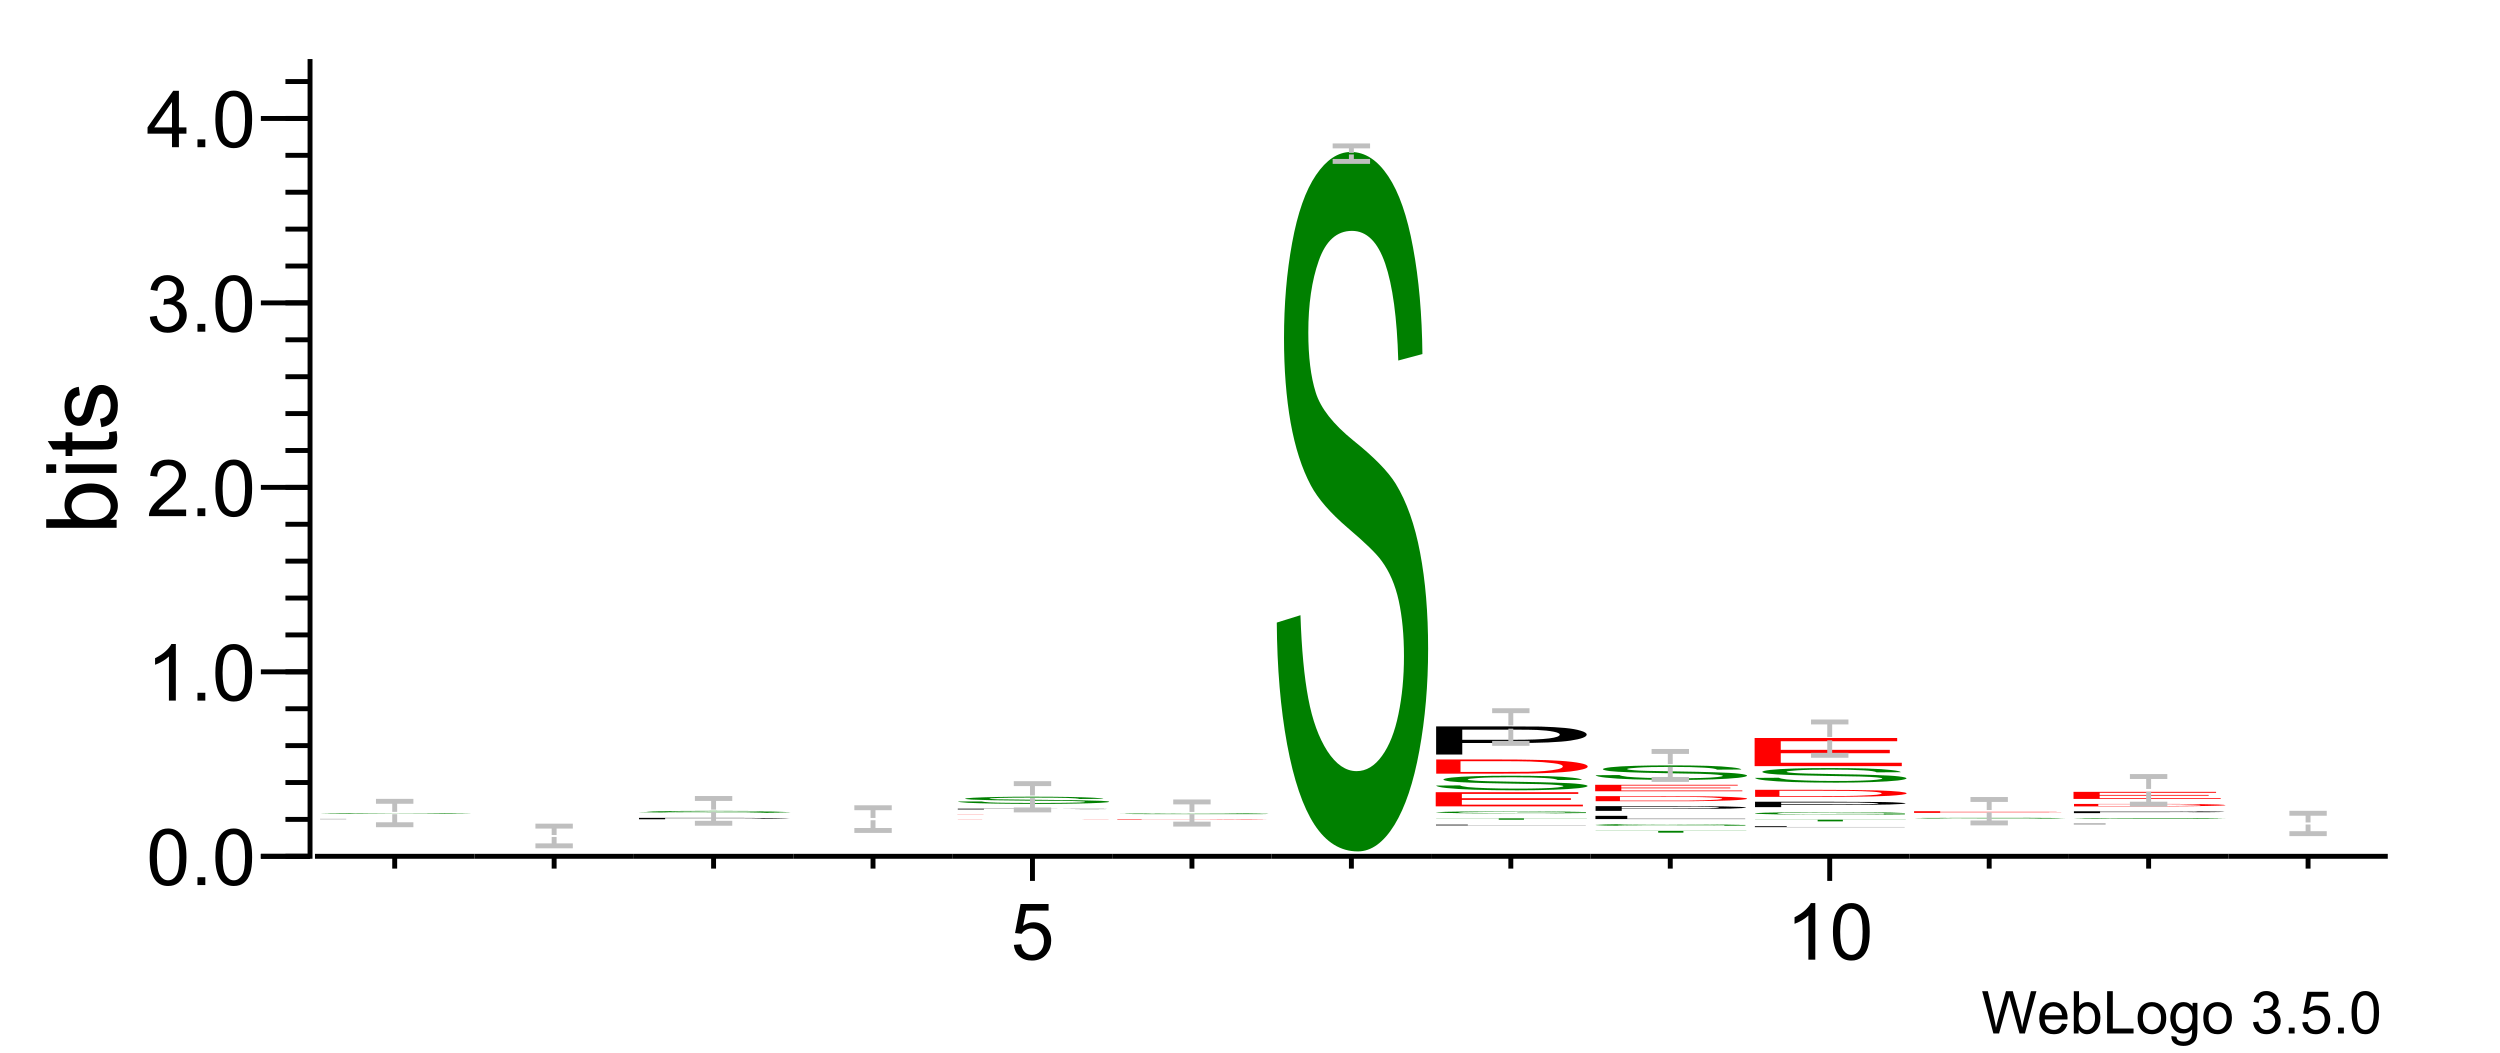 <?xml version="1.0" encoding="UTF-8"?>
<svg xmlns="http://www.w3.org/2000/svg" xmlns:xlink="http://www.w3.org/1999/xlink" width="254pt" height="107pt" viewBox="0 0 254 107" version="1.1">
<defs>
<g>
<symbol overflow="visible" id="glyph0-0">
<path style="stroke:none;" d="M 0.75 0 L 0.75 -3.75 L 3.75 -3.75 L 3.75 0 Z M 0.844 -0.094 L 3.656 -0.094 L 3.656 -3.656 L 0.844 -3.656 Z M 0.844 -0.094 "/>
</symbol>
<symbol overflow="visible" id="glyph0-1">
<path style="stroke:none;" d="M 1.219 0 L 0.078 -4.297 L 0.656 -4.297 L 1.312 -1.484 C 1.383 -1.18 1.441 -0.883 1.484 -0.594 C 1.598 -1.062 1.664 -1.328 1.688 -1.391 L 2.5 -4.297 L 3.188 -4.297 L 3.797 -2.125 C 3.953 -1.582 4.066 -1.07 4.141 -0.594 C 4.191 -0.875 4.258 -1.188 4.344 -1.531 L 5.031 -4.297 L 5.594 -4.297 L 4.422 0 L 3.875 0 L 2.969 -3.266 C 2.883 -3.547 2.836 -3.719 2.828 -3.781 C 2.785 -3.582 2.742 -3.41 2.703 -3.266 L 1.797 0 Z M 1.219 0 "/>
</symbol>
<symbol overflow="visible" id="glyph0-2">
<path style="stroke:none;" d="M 2.531 -1 L 3.078 -0.938 C 2.984 -0.613 2.82 -0.363 2.594 -0.188 C 2.363 -0.008 2.066 0.078 1.703 0.078 C 1.242 0.078 0.879 -0.062 0.609 -0.344 C 0.348 -0.625 0.219 -1.02 0.219 -1.531 C 0.219 -2.051 0.352 -2.457 0.625 -2.75 C 0.895 -3.039 1.242 -3.188 1.672 -3.188 C 2.086 -3.188 2.426 -3.039 2.688 -2.75 C 2.957 -2.469 3.094 -2.07 3.094 -1.562 C 3.094 -1.531 3.086 -1.484 3.078 -1.422 L 0.766 -1.422 C 0.785 -1.078 0.879 -0.812 1.047 -0.625 C 1.223 -0.445 1.441 -0.359 1.703 -0.359 C 1.898 -0.359 2.066 -0.41 2.203 -0.516 C 2.336 -0.617 2.445 -0.781 2.531 -1 Z M 0.797 -1.859 L 2.531 -1.859 C 2.508 -2.117 2.441 -2.312 2.328 -2.438 C 2.16 -2.645 1.941 -2.75 1.672 -2.75 C 1.43 -2.75 1.227 -2.664 1.062 -2.5 C 0.906 -2.344 0.816 -2.129 0.797 -1.859 Z M 0.797 -1.859 "/>
</symbol>
<symbol overflow="visible" id="glyph0-3">
<path style="stroke:none;" d="M 0.875 0 L 0.391 0 L 0.391 -4.297 L 0.922 -4.297 L 0.922 -2.766 C 1.141 -3.047 1.422 -3.188 1.766 -3.188 C 1.961 -3.188 2.145 -3.145 2.312 -3.062 C 2.488 -2.988 2.629 -2.879 2.734 -2.734 C 2.848 -2.598 2.938 -2.43 3 -2.234 C 3.062 -2.035 3.094 -1.828 3.094 -1.609 C 3.094 -1.066 2.957 -0.648 2.688 -0.359 C 2.426 -0.066 2.113 0.078 1.75 0.078 C 1.383 0.078 1.094 -0.078 0.875 -0.391 Z M 0.875 -1.578 C 0.875 -1.203 0.926 -0.93 1.031 -0.766 C 1.195 -0.492 1.422 -0.359 1.703 -0.359 C 1.93 -0.359 2.129 -0.457 2.297 -0.656 C 2.461 -0.863 2.547 -1.164 2.547 -1.562 C 2.547 -1.969 2.461 -2.266 2.297 -2.453 C 2.141 -2.648 1.945 -2.75 1.719 -2.75 C 1.488 -2.75 1.289 -2.645 1.125 -2.438 C 0.957 -2.238 0.875 -1.953 0.875 -1.578 Z M 0.875 -1.578 "/>
</symbol>
<symbol overflow="visible" id="glyph0-4">
<path style="stroke:none;" d="M 0.438 0 L 0.438 -4.297 L 1.016 -4.297 L 1.016 -0.5 L 3.125 -0.5 L 3.125 0 Z M 0.438 0 "/>
</symbol>
<symbol overflow="visible" id="glyph0-5">
<path style="stroke:none;" d="M 0.203 -1.562 C 0.203 -2.133 0.363 -2.562 0.688 -2.844 C 0.945 -3.07 1.27 -3.188 1.656 -3.188 C 2.082 -3.188 2.43 -3.047 2.703 -2.766 C 2.973 -2.484 3.109 -2.094 3.109 -1.594 C 3.109 -1.195 3.047 -0.883 2.922 -0.656 C 2.805 -0.426 2.633 -0.242 2.406 -0.109 C 2.176 0.016 1.926 0.078 1.656 0.078 C 1.219 0.078 0.863 -0.062 0.594 -0.344 C 0.332 -0.625 0.203 -1.031 0.203 -1.562 Z M 0.734 -1.562 C 0.734 -1.156 0.82 -0.852 1 -0.656 C 1.176 -0.457 1.395 -0.359 1.656 -0.359 C 1.914 -0.359 2.133 -0.457 2.312 -0.656 C 2.488 -0.863 2.578 -1.172 2.578 -1.578 C 2.578 -1.961 2.488 -2.254 2.312 -2.453 C 2.133 -2.648 1.914 -2.75 1.656 -2.75 C 1.395 -2.75 1.176 -2.648 1 -2.453 C 0.82 -2.254 0.734 -1.957 0.734 -1.562 Z M 0.734 -1.562 "/>
</symbol>
<symbol overflow="visible" id="glyph0-6">
<path style="stroke:none;" d="M 0.297 0.266 L 0.812 0.328 C 0.832 0.492 0.891 0.613 0.984 0.688 C 1.117 0.781 1.301 0.828 1.531 0.828 C 1.77 0.828 1.957 0.773 2.094 0.672 C 2.227 0.578 2.316 0.441 2.359 0.266 C 2.391 0.16 2.406 -0.062 2.406 -0.406 C 2.164 -0.133 1.875 0 1.531 0 C 1.102 0 0.77 -0.148 0.531 -0.453 C 0.301 -0.766 0.188 -1.141 0.188 -1.578 C 0.188 -1.867 0.238 -2.141 0.344 -2.391 C 0.457 -2.641 0.613 -2.832 0.812 -2.969 C 1.02 -3.113 1.266 -3.188 1.547 -3.188 C 1.91 -3.188 2.211 -3.035 2.453 -2.734 L 2.453 -3.109 L 2.938 -3.109 L 2.938 -0.422 C 2.938 0.066 2.883 0.41 2.781 0.609 C 2.688 0.805 2.531 0.961 2.312 1.078 C 2.102 1.203 1.844 1.266 1.531 1.266 C 1.156 1.266 0.852 1.18 0.625 1.016 C 0.395 0.848 0.285 0.598 0.297 0.266 Z M 0.734 -1.609 C 0.734 -1.203 0.812 -0.906 0.969 -0.719 C 1.133 -0.531 1.344 -0.438 1.594 -0.438 C 1.832 -0.438 2.031 -0.531 2.188 -0.719 C 2.352 -0.906 2.438 -1.195 2.438 -1.594 C 2.438 -1.977 2.352 -2.266 2.188 -2.453 C 2.02 -2.648 1.816 -2.75 1.578 -2.75 C 1.348 -2.75 1.148 -2.648 0.984 -2.453 C 0.816 -2.266 0.734 -1.984 0.734 -1.609 Z M 0.734 -1.609 "/>
</symbol>
<symbol overflow="visible" id="glyph0-7">
<path style="stroke:none;" d=""/>
</symbol>
<symbol overflow="visible" id="glyph0-8">
<path style="stroke:none;" d="M 0.25 -1.141 L 0.781 -1.203 C 0.844 -0.898 0.945 -0.68 1.094 -0.547 C 1.238 -0.422 1.414 -0.359 1.625 -0.359 C 1.875 -0.359 2.082 -0.441 2.25 -0.609 C 2.414 -0.785 2.5 -1 2.5 -1.25 C 2.5 -1.5 2.422 -1.703 2.266 -1.859 C 2.109 -2.016 1.91 -2.094 1.672 -2.094 C 1.566 -2.094 1.441 -2.07 1.297 -2.031 L 1.344 -2.5 C 1.383 -2.488 1.414 -2.484 1.438 -2.484 C 1.656 -2.484 1.852 -2.539 2.031 -2.656 C 2.219 -2.781 2.312 -2.961 2.312 -3.203 C 2.312 -3.398 2.242 -3.562 2.109 -3.688 C 1.984 -3.812 1.816 -3.875 1.609 -3.875 C 1.398 -3.875 1.227 -3.812 1.094 -3.688 C 0.957 -3.562 0.867 -3.367 0.828 -3.109 L 0.312 -3.203 C 0.375 -3.555 0.52 -3.828 0.75 -4.016 C 0.977 -4.211 1.258 -4.312 1.594 -4.312 C 1.832 -4.312 2.051 -4.258 2.25 -4.156 C 2.445 -4.062 2.598 -3.926 2.703 -3.75 C 2.805 -3.57 2.859 -3.391 2.859 -3.203 C 2.859 -3.016 2.805 -2.844 2.703 -2.688 C 2.609 -2.539 2.461 -2.422 2.266 -2.328 C 2.516 -2.266 2.707 -2.141 2.844 -1.953 C 2.988 -1.773 3.062 -1.547 3.062 -1.266 C 3.062 -0.891 2.926 -0.57 2.656 -0.312 C 2.383 -0.051 2.039 0.078 1.625 0.078 C 1.238 0.078 0.922 -0.031 0.672 -0.25 C 0.43 -0.477 0.289 -0.773 0.25 -1.141 Z M 0.25 -1.141 "/>
</symbol>
<symbol overflow="visible" id="glyph0-9">
<path style="stroke:none;" d="M 0.547 0 L 0.547 -0.594 L 1.141 -0.594 L 1.141 0 Z M 0.547 0 "/>
</symbol>
<symbol overflow="visible" id="glyph0-10">
<path style="stroke:none;" d="M 0.25 -1.125 L 0.797 -1.172 C 0.836 -0.898 0.93 -0.695 1.078 -0.562 C 1.234 -0.426 1.414 -0.359 1.625 -0.359 C 1.883 -0.359 2.098 -0.453 2.266 -0.641 C 2.441 -0.836 2.531 -1.094 2.531 -1.406 C 2.531 -1.707 2.445 -1.941 2.281 -2.109 C 2.113 -2.285 1.895 -2.375 1.625 -2.375 C 1.445 -2.375 1.289 -2.336 1.156 -2.266 C 1.02 -2.191 0.914 -2.094 0.844 -1.969 L 0.344 -2.031 L 0.766 -4.234 L 2.891 -4.234 L 2.891 -3.734 L 1.188 -3.734 L 0.953 -2.578 C 1.211 -2.754 1.484 -2.844 1.766 -2.844 C 2.141 -2.844 2.453 -2.711 2.703 -2.453 C 2.961 -2.191 3.094 -1.859 3.094 -1.453 C 3.094 -1.066 2.977 -0.734 2.75 -0.453 C 2.477 -0.098 2.102 0.078 1.625 0.078 C 1.238 0.078 0.922 -0.031 0.672 -0.25 C 0.422 -0.469 0.281 -0.758 0.25 -1.125 Z M 0.25 -1.125 "/>
</symbol>
<symbol overflow="visible" id="glyph0-11">
<path style="stroke:none;" d="M 0.25 -2.125 C 0.25 -2.625 0.301 -3.031 0.406 -3.344 C 0.508 -3.656 0.664 -3.895 0.875 -4.062 C 1.082 -4.227 1.344 -4.312 1.656 -4.312 C 1.883 -4.312 2.082 -4.266 2.25 -4.172 C 2.426 -4.078 2.57 -3.941 2.688 -3.766 C 2.801 -3.598 2.891 -3.383 2.953 -3.125 C 3.016 -2.875 3.047 -2.539 3.047 -2.125 C 3.047 -1.613 2.992 -1.203 2.891 -0.891 C 2.785 -0.586 2.629 -0.348 2.422 -0.172 C 2.223 -0.004 1.969 0.078 1.656 0.078 C 1.238 0.078 0.91 -0.07 0.672 -0.375 C 0.391 -0.727 0.25 -1.312 0.25 -2.125 Z M 0.797 -2.125 C 0.797 -1.414 0.875 -0.941 1.031 -0.703 C 1.195 -0.473 1.406 -0.359 1.656 -0.359 C 1.895 -0.359 2.098 -0.473 2.266 -0.703 C 2.43 -0.941 2.516 -1.414 2.516 -2.125 C 2.516 -2.82 2.43 -3.285 2.266 -3.516 C 2.098 -3.754 1.891 -3.875 1.641 -3.875 C 1.398 -3.875 1.207 -3.77 1.062 -3.562 C 0.883 -3.301 0.797 -2.82 0.797 -2.125 Z M 0.797 -2.125 "/>
</symbol>
<symbol overflow="visible" id="glyph1-0">
<path style="stroke:none;" d="M 1 0 L 1 -5 L 5 -5 L 5 0 Z M 1.125 -0.125 L 4.875 -0.125 L 4.875 -4.875 L 1.125 -4.875 Z M 1.125 -0.125 "/>
</symbol>
<symbol overflow="visible" id="glyph1-1">
<path style="stroke:none;" d="M 0.328 -2.828 C 0.328 -3.504 0.395 -4.047 0.531 -4.453 C 0.676 -4.867 0.883 -5.188 1.156 -5.406 C 1.438 -5.633 1.785 -5.75 2.203 -5.75 C 2.504 -5.75 2.77 -5.688 3 -5.562 C 3.238 -5.438 3.43 -5.258 3.578 -5.031 C 3.734 -4.801 3.852 -4.516 3.938 -4.172 C 4.02 -3.836 4.062 -3.391 4.062 -2.828 C 4.062 -2.148 3.992 -1.602 3.859 -1.188 C 3.723 -0.781 3.516 -0.461 3.234 -0.234 C 2.961 -0.016 2.617 0.094 2.203 0.094 C 1.648 0.094 1.219 -0.102 0.906 -0.5 C 0.52 -0.977 0.328 -1.754 0.328 -2.828 Z M 1.062 -2.828 C 1.062 -1.891 1.172 -1.266 1.391 -0.953 C 1.609 -0.641 1.879 -0.484 2.203 -0.484 C 2.523 -0.484 2.797 -0.641 3.016 -0.953 C 3.234 -1.266 3.344 -1.891 3.344 -2.828 C 3.344 -3.766 3.234 -4.391 3.016 -4.703 C 2.797 -5.016 2.52 -5.172 2.188 -5.172 C 1.863 -5.172 1.609 -5.035 1.422 -4.766 C 1.18 -4.41 1.062 -3.766 1.062 -2.828 Z M 1.062 -2.828 "/>
</symbol>
<symbol overflow="visible" id="glyph1-2">
<path style="stroke:none;" d="M 0.734 0 L 0.734 -0.797 L 1.531 -0.797 L 1.531 0 Z M 0.734 0 "/>
</symbol>
<symbol overflow="visible" id="glyph1-3">
<path style="stroke:none;" d="M 2.984 0 L 2.281 0 L 2.281 -4.484 C 2.113 -4.316 1.891 -4.148 1.609 -3.984 C 1.336 -3.828 1.094 -3.711 0.875 -3.641 L 0.875 -4.312 C 1.27 -4.5 1.613 -4.723 1.906 -4.984 C 2.195 -5.242 2.406 -5.5 2.531 -5.75 L 2.984 -5.75 Z M 2.984 0 "/>
</symbol>
<symbol overflow="visible" id="glyph1-4">
<path style="stroke:none;" d="M 4.031 -0.672 L 4.031 0 L 0.25 0 C 0.238 -0.164 0.266 -0.328 0.328 -0.484 C 0.422 -0.742 0.57 -1 0.781 -1.25 C 1 -1.5 1.305 -1.789 1.703 -2.125 C 2.328 -2.633 2.75 -3.035 2.969 -3.328 C 3.188 -3.629 3.297 -3.91 3.297 -4.172 C 3.297 -4.453 3.195 -4.688 3 -4.875 C 2.801 -5.07 2.539 -5.172 2.219 -5.172 C 1.883 -5.172 1.613 -5.066 1.406 -4.859 C 1.207 -4.66 1.102 -4.379 1.094 -4.016 L 0.375 -4.094 C 0.426 -4.633 0.613 -5.047 0.938 -5.328 C 1.258 -5.609 1.691 -5.75 2.234 -5.75 C 2.785 -5.75 3.219 -5.598 3.531 -5.297 C 3.852 -4.992 4.016 -4.613 4.016 -4.156 C 4.016 -3.926 3.969 -3.703 3.875 -3.484 C 3.781 -3.266 3.625 -3.031 3.406 -2.781 C 3.195 -2.539 2.836 -2.207 2.328 -1.781 C 1.91 -1.426 1.641 -1.188 1.516 -1.062 C 1.398 -0.938 1.301 -0.805 1.219 -0.672 Z M 4.031 -0.672 "/>
</symbol>
<symbol overflow="visible" id="glyph1-5">
<path style="stroke:none;" d="M 0.344 -1.516 L 1.047 -1.609 C 1.117 -1.211 1.254 -0.926 1.453 -0.75 C 1.648 -0.57 1.883 -0.484 2.156 -0.484 C 2.488 -0.484 2.77 -0.598 3 -0.828 C 3.227 -1.055 3.344 -1.336 3.344 -1.672 C 3.344 -1.992 3.234 -2.258 3.016 -2.469 C 2.805 -2.688 2.539 -2.797 2.219 -2.797 C 2.082 -2.797 1.914 -2.77 1.719 -2.719 L 1.797 -3.328 C 1.848 -3.328 1.891 -3.328 1.922 -3.328 C 2.211 -3.328 2.477 -3.406 2.719 -3.562 C 2.957 -3.719 3.078 -3.957 3.078 -4.281 C 3.078 -4.539 2.988 -4.754 2.812 -4.922 C 2.645 -5.086 2.422 -5.172 2.141 -5.172 C 1.867 -5.172 1.641 -5.082 1.453 -4.906 C 1.273 -4.738 1.16 -4.484 1.109 -4.141 L 0.406 -4.266 C 0.488 -4.734 0.68 -5.098 0.984 -5.359 C 1.297 -5.617 1.676 -5.75 2.125 -5.75 C 2.438 -5.75 2.723 -5.68 2.984 -5.547 C 3.254 -5.41 3.457 -5.227 3.594 -5 C 3.738 -4.77 3.812 -4.523 3.812 -4.266 C 3.812 -4.016 3.742 -3.785 3.609 -3.578 C 3.473 -3.379 3.273 -3.223 3.016 -3.109 C 3.359 -3.023 3.625 -2.859 3.812 -2.609 C 4 -2.367 4.094 -2.062 4.094 -1.688 C 4.094 -1.188 3.91 -0.758 3.547 -0.406 C 3.18 -0.062 2.719 0.109 2.156 0.109 C 1.656 0.109 1.238 -0.039 0.906 -0.344 C 0.57 -0.645 0.383 -1.035 0.344 -1.516 Z M 0.344 -1.516 "/>
</symbol>
<symbol overflow="visible" id="glyph1-6">
<path style="stroke:none;" d="M 2.594 0 L 2.594 -1.375 L 0.109 -1.375 L 0.109 -2.016 L 2.719 -5.734 L 3.297 -5.734 L 3.297 -2.016 L 4.062 -2.016 L 4.062 -1.375 L 3.297 -1.375 L 3.297 0 Z M 2.594 -2.016 L 2.594 -4.594 L 0.797 -2.016 Z M 2.594 -2.016 "/>
</symbol>
<symbol overflow="visible" id="glyph1-7">
<path style="stroke:none;" d="M 0.328 -1.5 L 1.078 -1.562 C 1.129 -1.207 1.254 -0.938 1.453 -0.75 C 1.648 -0.57 1.891 -0.484 2.172 -0.484 C 2.516 -0.484 2.801 -0.609 3.031 -0.859 C 3.27 -1.117 3.391 -1.457 3.391 -1.875 C 3.391 -2.281 3.273 -2.598 3.047 -2.828 C 2.816 -3.055 2.52 -3.172 2.156 -3.172 C 1.938 -3.172 1.734 -3.117 1.547 -3.016 C 1.367 -2.922 1.227 -2.789 1.125 -2.625 L 0.453 -2.703 L 1.016 -5.656 L 3.859 -5.656 L 3.859 -4.984 L 1.578 -4.984 L 1.266 -3.438 C 1.609 -3.676 1.969 -3.797 2.344 -3.797 C 2.844 -3.797 3.266 -3.625 3.609 -3.281 C 3.953 -2.938 4.125 -2.488 4.125 -1.938 C 4.125 -1.426 3.973 -0.977 3.672 -0.594 C 3.305 -0.133 2.805 0.094 2.172 0.094 C 1.648 0.094 1.223 -0.051 0.891 -0.344 C 0.566 -0.633 0.379 -1.02 0.328 -1.5 Z M 0.328 -1.5 "/>
</symbol>
<symbol overflow="visible" id="glyph2-0">
<path style="stroke:none;" d="M 0 -1.25 L -6.25 -1.25 L -6.25 -6.25 L 0 -6.25 Z M -0.156 -1.406 L -0.156 -6.094 L -6.094 -6.094 L -6.094 -1.406 Z M -0.156 -1.406 "/>
</symbol>
<symbol overflow="visible" id="glyph2-1">
<path style="stroke:none;" d="M 0 -1.469 L 0 -0.656 L -7.156 -0.656 L -7.156 -1.531 L -4.609 -1.531 C -5.066 -1.906 -5.297 -2.379 -5.297 -2.953 C -5.297 -3.273 -5.234 -3.578 -5.109 -3.859 C -4.984 -4.141 -4.801 -4.375 -4.562 -4.562 C -4.332 -4.75 -4.051 -4.895 -3.719 -5 C -3.395 -5.102 -3.047 -5.156 -2.672 -5.156 C -1.785 -5.156 -1.098 -4.93 -0.609 -4.484 C -0.117 -4.047 0.125 -3.52 0.125 -2.906 C 0.125 -2.301 -0.133 -1.82 -0.656 -1.469 Z M -2.625 -1.453 C -2.008 -1.453 -1.562 -1.539 -1.281 -1.719 C -0.832 -1.988 -0.609 -2.363 -0.609 -2.844 C -0.609 -3.219 -0.773 -3.547 -1.109 -3.828 C -1.441 -4.109 -1.938 -4.25 -2.594 -4.25 C -3.27 -4.25 -3.77 -4.113 -4.094 -3.844 C -4.414 -3.582 -4.578 -3.258 -4.578 -2.875 C -4.578 -2.488 -4.41 -2.156 -4.078 -1.875 C -3.742 -1.594 -3.258 -1.453 -2.625 -1.453 Z M -2.625 -1.453 "/>
</symbol>
<symbol overflow="visible" id="glyph2-2">
<path style="stroke:none;" d="M -6.141 -0.672 L -7.156 -0.672 L -7.156 -1.547 L -6.141 -1.547 Z M 0 -0.672 L -5.188 -0.672 L -5.188 -1.547 L 0 -1.547 Z M 0 -0.672 "/>
</symbol>
<symbol overflow="visible" id="glyph2-3">
<path style="stroke:none;" d="M -0.781 -2.578 L -0.016 -2.703 C 0.035 -2.453 0.062 -2.234 0.062 -2.047 C 0.062 -1.723 0.016 -1.473 -0.078 -1.297 C -0.18 -1.117 -0.316 -0.992 -0.484 -0.922 C -0.648 -0.859 -0.992 -0.828 -1.516 -0.828 L -4.5 -0.828 L -4.5 -0.172 L -5.188 -0.172 L -5.188 -0.828 L -6.469 -0.828 L -7 -1.688 L -5.188 -1.688 L -5.188 -2.578 L -4.5 -2.578 L -4.5 -1.688 L -1.469 -1.688 C -1.219 -1.688 -1.055 -1.703 -0.984 -1.734 C -0.91 -1.766 -0.852 -1.816 -0.812 -1.891 C -0.77 -1.961 -0.75 -2.062 -0.75 -2.188 C -0.75 -2.289 -0.758 -2.422 -0.781 -2.578 Z M -0.781 -2.578 "/>
</symbol>
<symbol overflow="visible" id="glyph2-4">
<path style="stroke:none;" d="M -1.547 -0.312 L -1.688 -1.172 C -1.332 -1.223 -1.062 -1.359 -0.875 -1.578 C -0.695 -1.805 -0.609 -2.117 -0.609 -2.516 C -0.609 -2.922 -0.688 -3.223 -0.844 -3.422 C -1.008 -3.617 -1.207 -3.719 -1.438 -3.719 C -1.633 -3.719 -1.789 -3.629 -1.906 -3.453 C -1.977 -3.328 -2.078 -3.023 -2.203 -2.547 C -2.359 -1.91 -2.492 -1.469 -2.609 -1.219 C -2.734 -0.969 -2.898 -0.773 -3.109 -0.641 C -3.316 -0.516 -3.551 -0.453 -3.812 -0.453 C -4.039 -0.453 -4.254 -0.504 -4.453 -0.609 C -4.648 -0.711 -4.812 -0.859 -4.938 -1.047 C -5.039 -1.18 -5.125 -1.363 -5.188 -1.594 C -5.258 -1.832 -5.297 -2.086 -5.297 -2.359 C -5.297 -2.766 -5.238 -3.117 -5.125 -3.422 C -5.008 -3.734 -4.848 -3.961 -4.641 -4.109 C -4.441 -4.266 -4.176 -4.367 -3.844 -4.422 L -3.734 -3.562 C -3.992 -3.52 -4.195 -3.406 -4.344 -3.219 C -4.5 -3.031 -4.578 -2.766 -4.578 -2.422 C -4.578 -2.023 -4.508 -1.738 -4.375 -1.562 C -4.25 -1.383 -4.094 -1.297 -3.906 -1.297 C -3.789 -1.297 -3.691 -1.332 -3.609 -1.406 C -3.516 -1.477 -3.438 -1.594 -3.375 -1.75 C -3.344 -1.832 -3.266 -2.094 -3.141 -2.531 C -2.973 -3.145 -2.836 -3.57 -2.734 -3.812 C -2.629 -4.062 -2.473 -4.254 -2.266 -4.391 C -2.066 -4.535 -1.82 -4.609 -1.531 -4.609 C -1.227 -4.609 -0.945 -4.523 -0.688 -4.359 C -0.438 -4.191 -0.238 -3.945 -0.094 -3.625 C 0.051 -3.301 0.125 -2.938 0.125 -2.531 C 0.125 -1.852 -0.016 -1.336 -0.297 -0.984 C -0.578 -0.629 -0.992 -0.406 -1.547 -0.312 Z M -1.547 -0.312 "/>
</symbol>
<symbol overflow="visible" id="glyph3-0">
<path style="stroke:none;" d="M 3.5 0 L 3.5 -0.016 L 17.5 -0.016 L 17.5 0 Z M 3.938 0 L 17.062 0 L 17.062 -0.016 L 3.938 -0.016 Z M 3.938 0 "/>
</symbol>
<symbol overflow="visible" id="glyph3-1">
<path style="stroke:none;" d="M 2.156 0 L 2.156 -0.016 L 9.719 -0.016 C 11.051 -0.016 12.066 -0.016 12.766 -0.016 C 13.754 -0.016 14.582 -0.016 15.25 -0.016 C 15.914 -0.016 16.445 -0.016 16.844 -0.016 C 17.25 -0.016 17.453 -0.016 17.453 -0.016 C 17.453 -0.016 16.91 -0.016 15.828 -0.016 C 14.742 -0.016 12.785 -0.016 9.953 -0.016 L 4.812 -0.016 L 4.812 0 Z M 4.812 -0.016 L 10 -0.016 C 11.707 -0.016 12.922 -0.016 13.641 -0.016 C 14.359 -0.016 14.719 -0.016 14.719 -0.016 C 14.719 -0.016 14.504 -0.016 14.078 -0.016 C 13.66 -0.016 13.109 -0.016 12.422 -0.016 C 11.973 -0.016 11.145 -0.016 9.938 -0.016 Z M 4.812 -0.016 "/>
</symbol>
<symbol overflow="visible" id="glyph4-0">
<path style="stroke:none;" d="M 3.375 0 L 3.375 -0.078 L 16.875 -0.078 L 16.875 0 Z M 3.797 0 L 16.453 0 L 16.453 -0.078 L 3.797 -0.078 Z M 3.797 0 "/>
</symbol>
<symbol overflow="visible" id="glyph4-1">
<path style="stroke:none;" d="M 1.219 -0.031 L 3.625 -0.031 C 3.738 -0.031 4.004 -0.023 4.422 -0.016 C 4.836 -0.016 5.484 -0.016 6.359 -0.016 C 7.242 -0.016 8.234 -0.016 9.328 -0.016 C 10.305 -0.016 11.164 -0.016 11.906 -0.016 C 12.656 -0.016 13.211 -0.016 13.578 -0.016 C 13.953 -0.016 14.141 -0.02 14.141 -0.031 C 14.141 -0.031 13.961 -0.031 13.609 -0.031 C 13.254 -0.031 12.672 -0.035 11.859 -0.047 C 11.348 -0.047 10.203 -0.047 8.422 -0.047 C 6.648 -0.047 5.406 -0.047 4.688 -0.047 C 3.77 -0.055 3.082 -0.062 2.625 -0.062 C 2.176 -0.062 1.953 -0.066 1.953 -0.078 C 1.953 -0.078 2.227 -0.078 2.781 -0.078 C 3.332 -0.086 4.141 -0.094 5.203 -0.094 C 6.266 -0.094 7.445 -0.094 8.75 -0.094 C 10.188 -0.094 11.453 -0.094 12.547 -0.094 C 13.641 -0.094 14.477 -0.086 15.062 -0.078 C 15.656 -0.078 15.973 -0.078 16.016 -0.078 L 13.562 -0.062 C 13.438 -0.07 12.992 -0.078 12.234 -0.078 C 11.473 -0.086 10.348 -0.094 8.859 -0.094 C 7.316 -0.094 6.191 -0.086 5.484 -0.078 C 4.773 -0.078 4.422 -0.078 4.422 -0.078 C 4.422 -0.066 4.672 -0.062 5.172 -0.062 C 5.66 -0.062 6.941 -0.055 9.016 -0.047 C 11.098 -0.047 12.523 -0.047 13.297 -0.047 C 14.422 -0.047 15.25 -0.039 15.781 -0.031 C 16.32 -0.031 16.594 -0.031 16.594 -0.031 C 16.594 -0.02 16.297 -0.008 15.703 0 C 15.117 0 14.273 0 13.172 0 C 12.066 0 10.828 0 9.453 0 C 7.703 0 6.234 0 5.047 0 C 3.867 0 2.941 0 2.266 0 C 1.598 -0.008 1.25 -0.02 1.219 -0.031 Z M 1.219 -0.031 "/>
</symbol>
<symbol overflow="visible" id="glyph5-0">
<path style="stroke:none;" d="M 3.5 0 L 3.5 -0.125 L 17.5 -0.125 L 17.5 0 Z M 3.938 0 L 17.062 0 L 17.062 -0.125 L 3.938 -0.125 Z M 3.938 0 "/>
</symbol>
<symbol overflow="visible" id="glyph5-1">
<path style="stroke:none;" d="M 2.156 0 L 2.156 -0.141 L 9.719 -0.141 C 11.051 -0.141 12.066 -0.141 12.766 -0.141 C 13.754 -0.141 14.582 -0.133 15.25 -0.125 C 15.914 -0.125 16.445 -0.117 16.844 -0.109 C 17.25 -0.109 17.453 -0.102 17.453 -0.094 C 17.453 -0.082 16.91 -0.07 15.828 -0.062 C 14.742 -0.062 12.785 -0.062 9.953 -0.062 L 4.812 -0.062 L 4.812 0 Z M 4.812 -0.078 L 10 -0.078 C 11.707 -0.078 12.922 -0.078 13.641 -0.078 C 14.359 -0.078 14.719 -0.082 14.719 -0.094 C 14.719 -0.102 14.504 -0.109 14.078 -0.109 C 13.66 -0.117 13.109 -0.125 12.422 -0.125 C 11.973 -0.125 11.145 -0.125 9.938 -0.125 L 4.812 -0.125 Z M 4.812 -0.078 "/>
</symbol>
<symbol overflow="visible" id="glyph6-0">
<path style="stroke:none;" d="M 3.375 0 L 3.375 -0.188 L 16.875 -0.188 L 16.875 0 Z M 3.797 0 L 16.453 0 L 16.453 -0.172 L 3.797 -0.172 Z M 3.797 0 "/>
</symbol>
<symbol overflow="visible" id="glyph6-1">
<path style="stroke:none;" d="M 1.219 -0.062 L 3.625 -0.062 C 3.738 -0.051 4.004 -0.039 4.422 -0.031 C 4.836 -0.031 5.484 -0.023 6.359 -0.016 C 7.242 -0.016 8.234 -0.016 9.328 -0.016 C 10.305 -0.016 11.164 -0.016 11.906 -0.016 C 12.656 -0.023 13.211 -0.031 13.578 -0.031 C 13.953 -0.039 14.141 -0.047 14.141 -0.047 C 14.141 -0.055 13.961 -0.062 13.609 -0.062 C 13.254 -0.07 12.672 -0.082 11.859 -0.094 C 11.348 -0.094 10.203 -0.094 8.422 -0.094 C 6.648 -0.102 5.406 -0.109 4.688 -0.109 C 3.77 -0.117 3.082 -0.125 2.625 -0.125 C 2.176 -0.133 1.953 -0.145 1.953 -0.156 C 1.953 -0.164 2.227 -0.176 2.781 -0.188 C 3.332 -0.195 4.141 -0.203 5.203 -0.203 C 6.266 -0.211 7.445 -0.219 8.75 -0.219 C 10.188 -0.219 11.453 -0.211 12.547 -0.203 C 13.641 -0.203 14.477 -0.195 15.062 -0.188 C 15.656 -0.176 15.973 -0.164 16.016 -0.156 L 13.562 -0.141 C 13.438 -0.16 12.992 -0.172 12.234 -0.172 C 11.473 -0.18 10.348 -0.188 8.859 -0.188 C 7.316 -0.188 6.191 -0.18 5.484 -0.172 C 4.773 -0.172 4.422 -0.164 4.422 -0.156 C 4.422 -0.145 4.672 -0.141 5.172 -0.141 C 5.66 -0.129 6.941 -0.117 9.016 -0.109 C 11.098 -0.109 12.523 -0.109 13.297 -0.109 C 14.422 -0.098 15.25 -0.086 15.781 -0.078 C 16.32 -0.078 16.594 -0.07 16.594 -0.062 C 16.594 -0.051 16.297 -0.039 15.703 -0.031 C 15.117 -0.02 14.273 -0.008 13.172 0 C 12.066 0 10.828 0 9.453 0 C 7.703 0 6.234 0 5.047 0 C 3.867 -0.008 2.941 -0.02 2.266 -0.031 C 1.598 -0.039 1.25 -0.051 1.219 -0.062 Z M 1.219 -0.062 "/>
</symbol>
<symbol overflow="visible" id="glyph7-0">
<path style="stroke:none;" d="M 3.25 0 L 3.25 -0.016 L 16.25 -0.016 L 16.25 0 Z M 3.656 0 L 15.844 0 L 15.844 -0.016 L 3.656 -0.016 Z M 3.656 0 "/>
</symbol>
<symbol overflow="visible" id="glyph7-1">
<path style="stroke:none;" d="M 2 0 L 2 -0.016 L 8.422 -0.016 C 9.867 -0.016 10.973 -0.016 11.734 -0.016 C 12.797 -0.016 13.703 -0.016 14.453 -0.016 C 15.441 -0.016 16.176 -0.016 16.656 -0.016 C 17.145 -0.016 17.391 -0.008 17.391 0 C 17.391 0 17.223 0 16.891 0 C 16.566 0 16.145 0 15.625 0 C 15.113 0 14.551 0 13.938 0 C 13.32 0 12.578 0 11.703 0 C 10.836 0 9.844 0 8.719 0 Z M 4.469 0 L 8.438 0 C 9.664 0 10.629 0 11.328 0 C 12.023 0 12.582 0 13 0 C 13.582 0 14.035 0 14.359 0 C 14.691 0 14.859 0 14.859 0 C 14.859 -0.008 14.535 -0.016 13.891 -0.016 C 13.254 -0.016 12.477 -0.016 11.562 -0.016 C 10.906 -0.016 9.844 -0.016 8.375 -0.016 L 4.469 -0.016 Z M 4.469 0 "/>
</symbol>
<symbol overflow="visible" id="glyph8-0">
<path style="stroke:none;" d="M 3.5 0 L 3.5 -0.016 L 17.5 -0.016 L 17.5 0 Z M 3.938 0 L 17.062 0 L 17.062 -0.016 L 3.938 -0.016 Z M 3.938 0 "/>
</symbol>
<symbol overflow="visible" id="glyph8-1">
<path style="stroke:none;" d="M 2.219 0 L 2.219 -0.016 L 16.703 -0.016 L 4.875 -0.016 L 15.953 -0.016 L 4.875 -0.016 L 4.875 0 L 17.172 0 Z M 2.219 0 "/>
</symbol>
<symbol overflow="visible" id="glyph9-0">
<path style="stroke:none;" d="M 3.5 0 L 3.5 -0.062 L 17.5 -0.062 L 17.5 0 Z M 3.938 0 L 17.062 0 L 17.062 -0.062 L 3.938 -0.062 Z M 3.938 0 "/>
</symbol>
<symbol overflow="visible" id="glyph9-1">
<path style="stroke:none;" d="M 2.156 0 L 2.156 -0.078 L 9.719 -0.078 C 11.051 -0.078 12.066 -0.07 12.766 -0.062 C 13.754 -0.062 14.582 -0.062 15.25 -0.062 C 15.914 -0.062 16.445 -0.062 16.844 -0.062 C 17.25 -0.062 17.453 -0.055 17.453 -0.047 C 17.453 -0.047 16.91 -0.039 15.828 -0.031 C 14.742 -0.031 12.785 -0.031 9.953 -0.031 L 4.812 -0.031 L 4.812 0 Z M 4.812 -0.031 L 10 -0.031 C 11.707 -0.031 12.922 -0.031 13.641 -0.031 C 14.359 -0.039 14.719 -0.047 14.719 -0.047 C 14.719 -0.047 14.504 -0.047 14.078 -0.047 C 13.66 -0.055 13.109 -0.062 12.422 -0.062 C 11.973 -0.062 11.145 -0.062 9.938 -0.062 L 4.812 -0.062 Z M 4.812 -0.031 "/>
</symbol>
<symbol overflow="visible" id="glyph10-0">
<path style="stroke:none;" d="M 3.375 0 L 3.375 -0.609 L 16.875 -0.609 L 16.875 0 Z M 3.797 -0.016 L 16.453 -0.016 L 16.453 -0.594 L 3.797 -0.594 Z M 3.797 -0.016 "/>
</symbol>
<symbol overflow="visible" id="glyph10-1">
<path style="stroke:none;" d="M 1.219 -0.234 L 3.625 -0.234 C 3.738 -0.203 4.004 -0.172 4.422 -0.141 C 4.836 -0.117 5.484 -0.102 6.359 -0.094 C 7.242 -0.082 8.234 -0.078 9.328 -0.078 C 10.305 -0.078 11.164 -0.082 11.906 -0.094 C 12.656 -0.102 13.211 -0.113 13.578 -0.125 C 13.953 -0.145 14.141 -0.164 14.141 -0.188 C 14.141 -0.219 13.961 -0.238 13.609 -0.25 C 13.254 -0.27 12.672 -0.285 11.859 -0.297 C 11.348 -0.297 10.203 -0.301 8.422 -0.312 C 6.648 -0.332 5.406 -0.348 4.688 -0.359 C 3.77 -0.379 3.082 -0.398 2.625 -0.422 C 2.176 -0.453 1.953 -0.484 1.953 -0.516 C 1.953 -0.547 2.227 -0.578 2.781 -0.609 C 3.332 -0.641 4.141 -0.664 5.203 -0.688 C 6.266 -0.707 7.445 -0.719 8.75 -0.719 C 10.188 -0.719 11.453 -0.707 12.547 -0.688 C 13.641 -0.664 14.477 -0.641 15.062 -0.609 C 15.656 -0.578 15.973 -0.539 16.016 -0.5 L 13.562 -0.484 C 13.438 -0.535 12.992 -0.57 12.234 -0.594 C 11.473 -0.613 10.348 -0.625 8.859 -0.625 C 7.316 -0.625 6.191 -0.613 5.484 -0.594 C 4.773 -0.57 4.422 -0.547 4.422 -0.516 C 4.422 -0.492 4.672 -0.473 5.172 -0.453 C 5.66 -0.441 6.941 -0.426 9.016 -0.406 C 11.098 -0.383 12.523 -0.367 13.297 -0.359 C 14.422 -0.336 15.25 -0.316 15.781 -0.297 C 16.32 -0.273 16.594 -0.242 16.594 -0.203 C 16.594 -0.16 16.297 -0.125 15.703 -0.094 C 15.117 -0.062 14.273 -0.035 13.172 -0.016 C 12.066 0.004 10.828 0.016 9.453 0.016 C 7.703 0.016 6.234 0.004 5.047 -0.016 C 3.867 -0.035 2.941 -0.062 2.266 -0.094 C 1.598 -0.133 1.25 -0.18 1.219 -0.234 Z M 1.219 -0.234 "/>
</symbol>
<symbol overflow="visible" id="glyph11-0">
<path style="stroke:none;" d="M 3.25 0 L 3.25 -0.031 L 16.25 -0.031 L 16.25 0 Z M 3.656 0 L 15.844 0 L 15.844 -0.031 L 3.656 -0.031 Z M 3.656 0 "/>
</symbol>
<symbol overflow="visible" id="glyph11-1">
<path style="stroke:none;" d="M 2 0 L 2 -0.047 L 8.422 -0.047 C 9.867 -0.047 10.973 -0.047 11.734 -0.047 C 12.797 -0.047 13.703 -0.039 14.453 -0.031 C 15.441 -0.031 16.176 -0.031 16.656 -0.031 C 17.145 -0.031 17.391 -0.023 17.391 -0.016 C 17.391 -0.016 17.223 -0.016 16.891 -0.016 C 16.566 -0.016 16.145 -0.008 15.625 0 C 15.113 0 14.551 0 13.938 0 C 13.32 0 12.578 0 11.703 0 C 10.836 0 9.844 0 8.719 0 Z M 4.469 0 L 8.438 0 C 9.664 0 10.629 0 11.328 0 C 12.023 0 12.582 -0.004 13 -0.016 C 13.582 -0.016 14.035 -0.016 14.359 -0.016 C 14.691 -0.016 14.859 -0.016 14.859 -0.016 C 14.859 -0.023 14.535 -0.031 13.891 -0.031 C 13.254 -0.031 12.477 -0.031 11.562 -0.031 C 10.906 -0.031 9.844 -0.031 8.375 -0.031 L 4.469 -0.031 Z M 4.469 0 "/>
</symbol>
<symbol overflow="visible" id="glyph12-0">
<path style="stroke:none;" d="M 3.375 0 L 3.375 -0.094 L 16.875 -0.094 L 16.875 0 Z M 3.797 0 L 16.453 0 L 16.453 -0.094 L 3.797 -0.094 Z M 3.797 0 "/>
</symbol>
<symbol overflow="visible" id="glyph12-1">
<path style="stroke:none;" d="M 1.219 -0.031 L 3.625 -0.031 C 3.738 -0.031 4.004 -0.023 4.422 -0.016 C 4.836 -0.016 5.484 -0.016 6.359 -0.016 C 7.242 -0.016 8.234 -0.016 9.328 -0.016 C 10.305 -0.016 11.164 -0.016 11.906 -0.016 C 12.656 -0.016 13.211 -0.016 13.578 -0.016 C 13.953 -0.023 14.141 -0.031 14.141 -0.031 C 14.141 -0.031 13.961 -0.031 13.609 -0.031 C 13.254 -0.039 12.672 -0.047 11.859 -0.047 C 11.348 -0.047 10.203 -0.047 8.422 -0.047 C 6.648 -0.055 5.406 -0.062 4.688 -0.062 C 3.77 -0.062 3.082 -0.062 2.625 -0.062 C 2.176 -0.07 1.953 -0.078 1.953 -0.078 C 1.953 -0.086 2.227 -0.094 2.781 -0.094 C 3.332 -0.102 4.141 -0.109 5.203 -0.109 C 6.266 -0.109 7.445 -0.109 8.75 -0.109 C 10.188 -0.109 11.453 -0.109 12.547 -0.109 C 13.641 -0.109 14.477 -0.102 15.062 -0.094 C 15.656 -0.094 15.973 -0.086 16.016 -0.078 L 13.562 -0.078 C 13.438 -0.086 12.992 -0.094 12.234 -0.094 C 11.473 -0.102 10.348 -0.109 8.859 -0.109 C 7.316 -0.109 6.191 -0.102 5.484 -0.094 C 4.773 -0.094 4.422 -0.086 4.422 -0.078 C 4.422 -0.078 4.672 -0.078 5.172 -0.078 C 5.66 -0.078 6.941 -0.07 9.016 -0.062 C 11.098 -0.062 12.523 -0.062 13.297 -0.062 C 14.422 -0.062 15.25 -0.055 15.781 -0.047 C 16.32 -0.047 16.594 -0.039 16.594 -0.031 C 16.594 -0.02 16.297 -0.008 15.703 0 C 15.117 0 14.273 0 13.172 0 C 12.066 0 10.828 0 9.453 0 C 7.703 0 6.234 0 5.047 0 C 3.867 0 2.941 -0.004 2.266 -0.016 C 1.598 -0.023 1.25 -0.031 1.219 -0.031 Z M 1.219 -0.031 "/>
</symbol>
<symbol overflow="visible" id="glyph13-0">
<path style="stroke:none;" d="M 3.375 0 L 3.375 -60 L 16.875 -60 L 16.875 0 Z M 3.797 -1.5 L 16.453 -1.5 L 16.453 -58.5 L 3.797 -58.5 Z M 3.797 -1.5 "/>
</symbol>
<symbol overflow="visible" id="glyph13-1">
<path style="stroke:none;" d="M 1.219 -22.078 L 3.625 -22.828 C 3.738 -19.391 4.004 -16.566 4.422 -14.359 C 4.836 -12.16 5.484 -10.379 6.359 -9.016 C 7.242 -7.66 8.234 -6.984 9.328 -6.984 C 10.305 -6.984 11.164 -7.5 11.906 -8.531 C 12.656 -9.562 13.211 -10.973 13.578 -12.766 C 13.953 -14.566 14.141 -16.531 14.141 -18.656 C 14.141 -20.812 13.961 -22.691 13.609 -24.297 C 13.254 -25.91 12.672 -27.266 11.859 -28.359 C 11.348 -29.078 10.203 -30.191 8.422 -31.703 C 6.648 -33.223 5.406 -34.656 4.688 -36 C 3.77 -37.719 3.082 -39.848 2.625 -42.391 C 2.176 -44.941 1.953 -47.797 1.953 -50.953 C 1.953 -54.422 2.227 -57.66 2.781 -60.672 C 3.332 -63.691 4.141 -65.984 5.203 -67.547 C 6.266 -69.109 7.445 -69.891 8.75 -69.891 C 10.188 -69.891 11.453 -69.066 12.547 -67.422 C 13.641 -65.785 14.477 -63.375 15.062 -60.188 C 15.656 -57 15.973 -53.391 16.016 -49.359 L 13.562 -48.703 C 13.438 -53.047 12.992 -56.328 12.234 -58.547 C 11.473 -60.766 10.348 -61.875 8.859 -61.875 C 7.316 -61.875 6.191 -60.863 5.484 -58.844 C 4.773 -56.832 4.422 -54.406 4.422 -51.562 C 4.422 -49.094 4.672 -47.062 5.172 -45.469 C 5.66 -43.875 6.941 -42.238 9.016 -40.562 C 11.098 -38.895 12.523 -37.438 13.297 -36.188 C 14.422 -34.344 15.25 -32.004 15.781 -29.172 C 16.32 -26.348 16.594 -23.094 16.594 -19.406 C 16.594 -15.75 16.297 -12.301 15.703 -9.062 C 15.117 -5.832 14.273 -3.316 13.172 -1.516 C 12.066 0.273 10.828 1.172 9.453 1.172 C 7.703 1.172 6.234 0.266 5.047 -1.547 C 3.867 -3.359 2.941 -6.082 2.266 -9.719 C 1.598 -13.363 1.25 -17.484 1.219 -22.078 Z M 1.219 -22.078 "/>
</symbol>
<symbol overflow="visible" id="glyph14-0">
<path style="stroke:none;" d="M 4.25 0 L 4.25 -0.062 L 21.25 -0.062 L 21.25 0 Z M 4.781 0 L 20.719 0 L 20.719 -0.062 L 4.781 -0.062 Z M 4.781 0 "/>
</symbol>
<symbol overflow="visible" id="glyph14-1">
<path style="stroke:none;" d="M 2.484 0 L 2.484 -0.078 L 5.719 -0.078 L 5.719 -0.016 L 17.703 -0.016 L 17.703 0 Z M 2.484 0 "/>
</symbol>
<symbol overflow="visible" id="glyph15-0">
<path style="stroke:none;" d="M 3.375 0 L 3.375 -0.125 L 16.875 -0.125 L 16.875 0 Z M 3.797 0 L 16.453 0 L 16.453 -0.125 L 3.797 -0.125 Z M 3.797 0 "/>
</symbol>
<symbol overflow="visible" id="glyph15-1">
<path style="stroke:none;" d="M 7 0 L 7 -0.125 L 0.641 -0.125 L 0.641 -0.141 L 15.953 -0.141 L 15.953 -0.125 L 9.562 -0.125 L 9.562 0 Z M 7 0 "/>
</symbol>
<symbol overflow="visible" id="glyph16-0">
<path style="stroke:none;" d="M 2.875 0 L 2.875 -0.188 L 14.375 -0.188 L 14.375 0 Z M 3.234 0 L 14.016 0 L 14.016 -0.172 L 3.234 -0.172 Z M 3.234 0 "/>
</symbol>
<symbol overflow="visible" id="glyph16-1">
<path style="stroke:none;" d="M 9.484 -0.078 L 9.484 -0.109 L 16.453 -0.109 L 16.453 -0.031 C 15.379 -0.02 14.273 -0.008 13.141 0 C 12.004 0 10.836 0 9.641 0 C 8.016 0 6.539 0 5.219 0 C 3.906 -0.008 2.91 -0.023 2.234 -0.047 C 1.555 -0.066 1.219 -0.086 1.219 -0.109 C 1.219 -0.117 1.551 -0.133 2.219 -0.156 C 2.895 -0.176 3.863 -0.191 5.125 -0.203 C 6.383 -0.211 7.832 -0.219 9.469 -0.219 C 10.656 -0.219 11.727 -0.211 12.688 -0.203 C 13.656 -0.191 14.41 -0.18 14.953 -0.172 C 15.504 -0.172 15.922 -0.164 16.203 -0.156 L 14.234 -0.141 C 13.992 -0.148 13.688 -0.156 13.312 -0.156 C 12.945 -0.164 12.422 -0.172 11.734 -0.172 C 11.055 -0.18 10.305 -0.188 9.484 -0.188 C 8.484 -0.188 7.617 -0.18 6.891 -0.172 C 6.172 -0.172 5.586 -0.164 5.141 -0.156 C 4.691 -0.156 4.344 -0.148 4.094 -0.141 C 3.676 -0.129 3.469 -0.117 3.469 -0.109 C 3.469 -0.086 3.719 -0.07 4.219 -0.062 C 4.727 -0.051 5.469 -0.039 6.438 -0.031 C 7.406 -0.02 8.43 -0.016 9.516 -0.016 C 10.453 -0.016 11.367 -0.016 12.266 -0.016 C 13.172 -0.023 13.852 -0.035 14.312 -0.047 L 14.312 -0.078 Z M 9.484 -0.078 "/>
</symbol>
<symbol overflow="visible" id="glyph17-0">
<path style="stroke:none;" d="M 3.5 0 L 3.5 -1.25 L 17.5 -1.25 L 17.5 0 Z M 3.938 -0.031 L 17.062 -0.031 L 17.062 -1.219 L 3.938 -1.219 Z M 3.938 -0.031 "/>
</symbol>
<symbol overflow="visible" id="glyph17-1">
<path style="stroke:none;" d="M 2.219 0 L 2.219 -1.438 L 16.703 -1.438 L 16.703 -1.266 L 4.875 -1.266 L 4.875 -0.828 L 15.953 -0.828 L 15.953 -0.656 L 4.875 -0.656 L 4.875 -0.172 L 17.172 -0.172 L 17.172 0 Z M 2.219 0 "/>
</symbol>
<symbol overflow="visible" id="glyph18-0">
<path style="stroke:none;" d="M 3.375 0 L 3.375 -1.25 L 16.875 -1.25 L 16.875 0 Z M 3.797 -0.031 L 16.453 -0.031 L 16.453 -1.219 L 3.797 -1.219 Z M 3.797 -0.031 "/>
</symbol>
<symbol overflow="visible" id="glyph18-1">
<path style="stroke:none;" d="M 1.219 -0.453 L 3.625 -0.469 C 3.738 -0.406 4.004 -0.348 4.422 -0.297 C 4.836 -0.254 5.484 -0.219 6.359 -0.188 C 7.242 -0.156 8.234 -0.141 9.328 -0.141 C 10.305 -0.141 11.164 -0.148 11.906 -0.172 C 12.656 -0.191 13.211 -0.223 13.578 -0.266 C 13.953 -0.305 14.141 -0.348 14.141 -0.391 C 14.141 -0.43 13.961 -0.469 13.609 -0.5 C 13.254 -0.539 12.672 -0.57 11.859 -0.594 C 11.348 -0.602 10.203 -0.625 8.422 -0.656 C 6.648 -0.688 5.406 -0.719 4.688 -0.75 C 3.77 -0.781 3.082 -0.82 2.625 -0.875 C 2.176 -0.938 1.953 -1 1.953 -1.062 C 1.953 -1.133 2.227 -1.203 2.781 -1.266 C 3.332 -1.328 4.141 -1.375 5.203 -1.406 C 6.266 -1.438 7.445 -1.453 8.75 -1.453 C 10.188 -1.453 11.453 -1.438 12.547 -1.406 C 13.641 -1.375 14.477 -1.32 15.062 -1.25 C 15.656 -1.188 15.973 -1.113 16.016 -1.031 L 13.562 -1.016 C 13.438 -1.109 12.992 -1.176 12.234 -1.219 C 11.473 -1.27 10.348 -1.297 8.859 -1.297 C 7.316 -1.297 6.191 -1.27 5.484 -1.219 C 4.773 -1.176 4.422 -1.129 4.422 -1.078 C 4.422 -1.023 4.672 -0.984 5.172 -0.953 C 5.66 -0.91 6.941 -0.875 9.016 -0.844 C 11.098 -0.812 12.523 -0.781 13.297 -0.75 C 14.422 -0.719 15.25 -0.672 15.781 -0.609 C 16.32 -0.547 16.594 -0.477 16.594 -0.406 C 16.594 -0.332 16.297 -0.258 15.703 -0.188 C 15.117 -0.125 14.273 -0.07 13.172 -0.031 C 12.066 0.008 10.828 0.031 9.453 0.031 C 7.703 0.031 6.234 0.008 5.047 -0.031 C 3.867 -0.07 2.941 -0.129 2.266 -0.203 C 1.598 -0.273 1.25 -0.359 1.219 -0.453 Z M 1.219 -0.453 "/>
</symbol>
<symbol overflow="visible" id="glyph19-0">
<path style="stroke:none;" d="M 3.25 0 L 3.25 -1.25 L 16.25 -1.25 L 16.25 0 Z M 3.656 -0.031 L 15.844 -0.031 L 15.844 -1.219 L 3.656 -1.219 Z M 3.656 -0.031 "/>
</symbol>
<symbol overflow="visible" id="glyph19-1">
<path style="stroke:none;" d="M 2 0 L 2 -1.438 L 8.422 -1.438 C 9.867 -1.438 10.973 -1.426 11.734 -1.406 C 12.797 -1.395 13.703 -1.363 14.453 -1.312 C 15.441 -1.25 16.176 -1.164 16.656 -1.062 C 17.145 -0.969 17.391 -0.852 17.391 -0.719 C 17.391 -0.613 17.223 -0.52 16.891 -0.438 C 16.566 -0.352 16.145 -0.281 15.625 -0.219 C 15.113 -0.164 14.551 -0.125 13.938 -0.094 C 13.32 -0.062 12.578 -0.035 11.703 -0.016 C 10.836 -0.004 9.844 0 8.719 0 Z M 4.469 -0.172 L 8.438 -0.172 C 9.664 -0.172 10.629 -0.176 11.328 -0.188 C 12.023 -0.207 12.582 -0.234 13 -0.266 C 13.582 -0.316 14.035 -0.379 14.359 -0.453 C 14.691 -0.523 14.859 -0.617 14.859 -0.734 C 14.859 -0.879 14.535 -0.988 13.891 -1.062 C 13.254 -1.145 12.477 -1.203 11.562 -1.234 C 10.906 -1.254 9.844 -1.266 8.375 -1.266 L 4.469 -1.266 Z M 4.469 -0.172 "/>
</symbol>
<symbol overflow="visible" id="glyph20-0">
<path style="stroke:none;" d="M 3.5 0 L 3.5 -2.5 L 17.5 -2.5 L 17.5 0 Z M 3.938 -0.062 L 17.062 -0.062 L 17.062 -2.438 L 3.938 -2.438 Z M 3.938 -0.062 "/>
</symbol>
<symbol overflow="visible" id="glyph20-1">
<path style="stroke:none;" d="M 2.156 0 L 2.156 -2.859 L 9.719 -2.859 C 11.051 -2.859 12.066 -2.852 12.766 -2.844 C 13.754 -2.812 14.582 -2.766 15.25 -2.703 C 15.914 -2.641 16.445 -2.547 16.844 -2.422 C 17.25 -2.305 17.453 -2.176 17.453 -2.031 C 17.453 -1.789 16.91 -1.586 15.828 -1.422 C 14.742 -1.254 12.785 -1.172 9.953 -1.172 L 4.812 -1.172 L 4.812 0 Z M 4.812 -1.5 L 10 -1.5 C 11.707 -1.5 12.922 -1.547 13.641 -1.641 C 14.359 -1.734 14.719 -1.863 14.719 -2.031 C 14.719 -2.145 14.504 -2.242 14.078 -2.328 C 13.66 -2.41 13.109 -2.469 12.422 -2.5 C 11.973 -2.52 11.145 -2.531 9.938 -2.531 L 4.812 -2.531 Z M 4.812 -1.5 "/>
</symbol>
<symbol overflow="visible" id="glyph21-0">
<path style="stroke:none;" d="M 3.375 0 L 3.375 -0.172 L 16.875 -0.172 L 16.875 0 Z M 3.797 0 L 16.453 0 L 16.453 -0.156 L 3.797 -0.156 Z M 3.797 0 "/>
</symbol>
<symbol overflow="visible" id="glyph21-1">
<path style="stroke:none;" d="M 7 0 L 7 -0.172 L 0.641 -0.172 L 0.641 -0.188 L 15.953 -0.188 L 15.953 -0.172 L 9.562 -0.172 L 9.562 0 Z M 7 0 "/>
</symbol>
<symbol overflow="visible" id="glyph22-0">
<path style="stroke:none;" d="M 2.875 0 L 2.875 -0.156 L 14.375 -0.156 L 14.375 0 Z M 3.234 0 L 14.016 0 L 14.016 -0.156 L 3.234 -0.156 Z M 3.234 0 "/>
</symbol>
<symbol overflow="visible" id="glyph22-1">
<path style="stroke:none;" d="M 9.484 -0.078 L 9.484 -0.094 L 16.453 -0.094 L 16.453 -0.031 C 15.379 -0.02 14.273 -0.008 13.141 0 C 12.004 0 10.836 0 9.641 0 C 8.016 0 6.539 0 5.219 0 C 3.906 -0.008 2.91 -0.02 2.234 -0.031 C 1.555 -0.051 1.219 -0.07 1.219 -0.094 C 1.219 -0.102 1.551 -0.117 2.219 -0.141 C 2.895 -0.16 3.863 -0.172 5.125 -0.172 C 6.383 -0.18 7.832 -0.188 9.469 -0.188 C 10.656 -0.188 11.727 -0.18 12.688 -0.172 C 13.656 -0.172 14.41 -0.164 14.953 -0.156 C 15.504 -0.156 15.922 -0.148 16.203 -0.141 L 14.234 -0.125 C 13.992 -0.133 13.688 -0.141 13.312 -0.141 C 12.945 -0.148 12.422 -0.156 11.734 -0.156 C 11.055 -0.164 10.305 -0.172 9.484 -0.172 C 8.484 -0.172 7.617 -0.164 6.891 -0.156 C 6.172 -0.156 5.586 -0.148 5.141 -0.141 C 4.691 -0.141 4.344 -0.133 4.094 -0.125 C 3.676 -0.113 3.469 -0.102 3.469 -0.094 C 3.469 -0.07 3.719 -0.055 4.219 -0.047 C 4.727 -0.035 5.469 -0.023 6.438 -0.016 C 7.406 -0.016 8.43 -0.016 9.516 -0.016 C 10.453 -0.016 11.367 -0.016 12.266 -0.016 C 13.172 -0.023 13.852 -0.031 14.312 -0.031 L 14.312 -0.078 Z M 9.484 -0.078 "/>
</symbol>
<symbol overflow="visible" id="glyph23-0">
<path style="stroke:none;" d="M 4.25 0 L 4.25 -0.297 L 21.25 -0.297 L 21.25 0 Z M 4.781 0 L 20.719 0 L 20.719 -0.281 L 4.781 -0.281 Z M 4.781 0 "/>
</symbol>
<symbol overflow="visible" id="glyph23-1">
<path style="stroke:none;" d="M 2.484 0 L 2.484 -0.328 L 5.719 -0.328 L 5.719 -0.031 L 17.703 -0.031 L 17.703 0 Z M 2.484 0 "/>
</symbol>
<symbol overflow="visible" id="glyph24-0">
<path style="stroke:none;" d="M 3.5 0 L 3.5 -0.422 L 17.5 -0.422 L 17.5 0 Z M 3.938 -0.016 L 17.062 -0.016 L 17.062 -0.406 L 3.938 -0.406 Z M 3.938 -0.016 "/>
</symbol>
<symbol overflow="visible" id="glyph24-1">
<path style="stroke:none;" d="M 2.156 0 L 2.156 -0.484 L 9.719 -0.484 C 11.051 -0.484 12.066 -0.477 12.766 -0.469 C 13.754 -0.469 14.582 -0.461 15.25 -0.453 C 15.914 -0.441 16.445 -0.426 16.844 -0.406 C 17.25 -0.383 17.453 -0.363 17.453 -0.344 C 17.453 -0.301 16.91 -0.266 15.828 -0.234 C 14.742 -0.211 12.785 -0.203 9.953 -0.203 L 4.812 -0.203 L 4.812 0 Z M 4.812 -0.25 L 10 -0.25 C 11.707 -0.25 12.922 -0.254 13.641 -0.266 C 14.359 -0.285 14.719 -0.312 14.719 -0.344 C 14.719 -0.363 14.504 -0.379 14.078 -0.391 C 13.66 -0.398 13.109 -0.41 12.422 -0.422 C 11.973 -0.422 11.145 -0.422 9.938 -0.422 L 4.812 -0.422 Z M 4.812 -0.25 "/>
</symbol>
<symbol overflow="visible" id="glyph25-0">
<path style="stroke:none;" d="M 3.25 0 L 3.25 -0.453 L 16.25 -0.453 L 16.25 0 Z M 3.656 -0.016 L 15.844 -0.016 L 15.844 -0.438 L 3.656 -0.438 Z M 3.656 -0.016 "/>
</symbol>
<symbol overflow="visible" id="glyph25-1">
<path style="stroke:none;" d="M 2 0 L 2 -0.516 L 8.422 -0.516 C 9.867 -0.516 10.973 -0.508 11.734 -0.5 C 12.797 -0.5 13.703 -0.488 14.453 -0.469 C 15.441 -0.445 16.176 -0.414 16.656 -0.375 C 17.145 -0.344 17.391 -0.301 17.391 -0.25 C 17.391 -0.219 17.223 -0.188 16.891 -0.156 C 16.566 -0.125 16.145 -0.098 15.625 -0.078 C 15.113 -0.066 14.551 -0.051 13.938 -0.031 C 13.32 -0.02 12.578 -0.008 11.703 0 C 10.836 0 9.844 0 8.719 0 Z M 4.469 -0.062 L 8.438 -0.062 C 9.664 -0.062 10.629 -0.062 11.328 -0.062 C 12.023 -0.07 12.582 -0.082 13 -0.094 C 13.582 -0.113 14.035 -0.133 14.359 -0.156 C 14.691 -0.188 14.859 -0.219 14.859 -0.25 C 14.859 -0.301 14.535 -0.344 13.891 -0.375 C 13.254 -0.406 12.477 -0.426 11.562 -0.438 C 10.906 -0.445 9.844 -0.453 8.375 -0.453 L 4.469 -0.453 Z M 4.469 -0.062 "/>
</symbol>
<symbol overflow="visible" id="glyph26-0">
<path style="stroke:none;" d="M 3.5 0 L 3.5 -0.578 L 17.5 -0.578 L 17.5 0 Z M 3.938 -0.016 L 17.062 -0.016 L 17.062 -0.562 L 3.938 -0.562 Z M 3.938 -0.016 "/>
</symbol>
<symbol overflow="visible" id="glyph26-1">
<path style="stroke:none;" d="M 2.219 0 L 2.219 -0.656 L 16.703 -0.656 L 16.703 -0.578 L 4.875 -0.578 L 4.875 -0.375 L 15.953 -0.375 L 15.953 -0.297 L 4.875 -0.297 L 4.875 -0.078 L 17.172 -0.078 L 17.172 0 Z M 2.219 0 "/>
</symbol>
<symbol overflow="visible" id="glyph27-0">
<path style="stroke:none;" d="M 3.375 0 L 3.375 -1.25 L 16.875 -1.25 L 16.875 0 Z M 3.797 -0.031 L 16.453 -0.031 L 16.453 -1.219 L 3.797 -1.219 Z M 3.797 -0.031 "/>
</symbol>
<symbol overflow="visible" id="glyph27-1">
<path style="stroke:none;" d="M 1.219 -0.453 L 3.625 -0.469 C 3.738 -0.406 4.004 -0.348 4.422 -0.297 C 4.836 -0.254 5.484 -0.219 6.359 -0.188 C 7.242 -0.156 8.234 -0.141 9.328 -0.141 C 10.305 -0.141 11.164 -0.148 11.906 -0.172 C 12.656 -0.191 13.211 -0.223 13.578 -0.266 C 13.953 -0.305 14.141 -0.348 14.141 -0.391 C 14.141 -0.43 13.961 -0.469 13.609 -0.5 C 13.254 -0.539 12.672 -0.57 11.859 -0.594 C 11.348 -0.602 10.203 -0.625 8.422 -0.656 C 6.648 -0.688 5.406 -0.719 4.688 -0.75 C 3.77 -0.781 3.082 -0.82 2.625 -0.875 C 2.176 -0.938 1.953 -1 1.953 -1.062 C 1.953 -1.133 2.227 -1.203 2.781 -1.266 C 3.332 -1.328 4.141 -1.375 5.203 -1.406 C 6.266 -1.438 7.445 -1.453 8.75 -1.453 C 10.188 -1.453 11.453 -1.438 12.547 -1.406 C 13.641 -1.375 14.477 -1.32 15.062 -1.25 C 15.656 -1.188 15.973 -1.113 16.016 -1.031 L 13.562 -1.016 C 13.438 -1.109 12.992 -1.176 12.234 -1.219 C 11.473 -1.27 10.348 -1.297 8.859 -1.297 C 7.316 -1.297 6.191 -1.27 5.484 -1.219 C 4.773 -1.176 4.422 -1.129 4.422 -1.078 C 4.422 -1.023 4.672 -0.984 5.172 -0.953 C 5.66 -0.91 6.941 -0.875 9.016 -0.844 C 11.098 -0.812 12.523 -0.781 13.297 -0.75 C 14.422 -0.719 15.25 -0.672 15.781 -0.609 C 16.32 -0.547 16.594 -0.477 16.594 -0.406 C 16.594 -0.332 16.297 -0.258 15.703 -0.188 C 15.117 -0.125 14.273 -0.07 13.172 -0.031 C 12.066 0.008 10.828 0.031 9.453 0.031 C 7.703 0.031 6.234 0.008 5.047 -0.031 C 3.867 -0.07 2.941 -0.129 2.266 -0.203 C 1.598 -0.273 1.25 -0.359 1.219 -0.453 Z M 1.219 -0.453 "/>
</symbol>
<symbol overflow="visible" id="glyph28-0">
<path style="stroke:none;" d="M 4.25 0 L 4.25 -0.078 L 21.25 -0.078 L 21.25 0 Z M 4.781 0 L 20.719 0 L 20.719 -0.078 L 4.781 -0.078 Z M 4.781 0 "/>
</symbol>
<symbol overflow="visible" id="glyph28-1">
<path style="stroke:none;" d="M 2.484 0 L 2.484 -0.094 L 5.719 -0.094 L 5.719 -0.016 L 17.703 -0.016 L 17.703 0 Z M 2.484 0 "/>
</symbol>
<symbol overflow="visible" id="glyph29-0">
<path style="stroke:none;" d="M 3.375 0 L 3.375 -0.156 L 16.875 -0.156 L 16.875 0 Z M 3.797 0 L 16.453 0 L 16.453 -0.141 L 3.797 -0.141 Z M 3.797 0 "/>
</symbol>
<symbol overflow="visible" id="glyph29-1">
<path style="stroke:none;" d="M 7 0 L 7 -0.156 L 0.641 -0.156 L 0.641 -0.172 L 15.953 -0.172 L 15.953 -0.156 L 9.562 -0.156 L 9.562 0 Z M 7 0 "/>
</symbol>
<symbol overflow="visible" id="glyph30-0">
<path style="stroke:none;" d="M 2.875 0 L 2.875 -0.234 L 14.375 -0.234 L 14.375 0 Z M 3.234 0 L 14.016 0 L 14.016 -0.219 L 3.234 -0.219 Z M 3.234 0 "/>
</symbol>
<symbol overflow="visible" id="glyph30-1">
<path style="stroke:none;" d="M 9.484 -0.109 L 9.484 -0.125 L 16.453 -0.125 L 16.453 -0.031 C 15.379 -0.02 14.273 -0.008 13.141 0 C 12.004 0 10.836 0 9.641 0 C 8.016 0 6.539 -0.004 5.219 -0.016 C 3.906 -0.023 2.91 -0.039 2.234 -0.062 C 1.555 -0.082 1.219 -0.102 1.219 -0.125 C 1.219 -0.156 1.551 -0.18 2.219 -0.203 C 2.895 -0.223 3.863 -0.238 5.125 -0.25 C 6.383 -0.258 7.832 -0.266 9.469 -0.266 C 10.656 -0.266 11.727 -0.258 12.688 -0.25 C 13.656 -0.25 14.41 -0.242 14.953 -0.234 C 15.504 -0.223 15.922 -0.207 16.203 -0.188 L 14.234 -0.188 C 13.992 -0.195 13.688 -0.203 13.312 -0.203 C 12.945 -0.211 12.422 -0.219 11.734 -0.219 C 11.055 -0.227 10.305 -0.234 9.484 -0.234 C 8.484 -0.234 7.617 -0.227 6.891 -0.219 C 6.172 -0.219 5.586 -0.211 5.141 -0.203 C 4.691 -0.203 4.344 -0.195 4.094 -0.188 C 3.676 -0.164 3.469 -0.145 3.469 -0.125 C 3.469 -0.102 3.719 -0.082 4.219 -0.062 C 4.727 -0.051 5.469 -0.039 6.438 -0.031 C 7.406 -0.031 8.43 -0.031 9.516 -0.031 C 10.453 -0.031 11.367 -0.031 12.266 -0.031 C 13.172 -0.039 13.852 -0.047 14.312 -0.047 L 14.312 -0.109 Z M 9.484 -0.109 "/>
</symbol>
<symbol overflow="visible" id="glyph31-0">
<path style="stroke:none;" d="M 3.5 0 L 3.5 -0.469 L 17.5 -0.469 L 17.5 0 Z M 3.938 -0.016 L 17.062 -0.016 L 17.062 -0.453 L 3.938 -0.453 Z M 3.938 -0.016 "/>
</symbol>
<symbol overflow="visible" id="glyph31-1">
<path style="stroke:none;" d="M 2.156 0 L 2.156 -0.547 L 9.719 -0.547 C 11.051 -0.547 12.066 -0.539 12.766 -0.531 C 13.754 -0.531 14.582 -0.523 15.25 -0.516 C 15.914 -0.504 16.445 -0.484 16.844 -0.453 C 17.25 -0.43 17.453 -0.41 17.453 -0.391 C 17.453 -0.336 16.91 -0.297 15.828 -0.266 C 14.742 -0.234 12.785 -0.219 9.953 -0.219 L 4.812 -0.219 L 4.812 0 Z M 4.812 -0.281 L 10 -0.281 C 11.707 -0.281 12.922 -0.285 13.641 -0.297 C 14.359 -0.316 14.719 -0.344 14.719 -0.375 C 14.719 -0.395 14.504 -0.41 14.078 -0.422 C 13.66 -0.441 13.109 -0.457 12.422 -0.469 C 11.973 -0.469 11.145 -0.469 9.938 -0.469 L 4.812 -0.469 Z M 4.812 -0.281 "/>
</symbol>
<symbol overflow="visible" id="glyph32-0">
<path style="stroke:none;" d="M 3.25 0 L 3.25 -0.625 L 16.25 -0.625 L 16.25 0 Z M 3.656 -0.016 L 15.844 -0.016 L 15.844 -0.609 L 3.656 -0.609 Z M 3.656 -0.016 "/>
</symbol>
<symbol overflow="visible" id="glyph32-1">
<path style="stroke:none;" d="M 2 0 L 2 -0.719 L 8.422 -0.719 C 9.867 -0.719 10.973 -0.711 11.734 -0.703 C 12.797 -0.691 13.703 -0.676 14.453 -0.656 C 15.441 -0.625 16.176 -0.582 16.656 -0.531 C 17.145 -0.477 17.391 -0.422 17.391 -0.359 C 17.391 -0.305 17.223 -0.258 16.891 -0.219 C 16.566 -0.176 16.145 -0.141 15.625 -0.109 C 15.113 -0.086 14.551 -0.066 13.938 -0.047 C 13.32 -0.035 12.578 -0.023 11.703 -0.016 C 10.836 -0.004 9.844 0 8.719 0 Z M 4.469 -0.078 L 8.438 -0.078 C 9.664 -0.078 10.629 -0.082 11.328 -0.094 C 12.023 -0.102 12.582 -0.117 13 -0.141 C 13.582 -0.16 14.035 -0.188 14.359 -0.219 C 14.691 -0.258 14.859 -0.305 14.859 -0.359 C 14.859 -0.43 14.535 -0.488 13.891 -0.531 C 13.254 -0.57 12.477 -0.598 11.562 -0.609 C 10.906 -0.617 9.844 -0.625 8.375 -0.625 L 4.469 -0.625 Z M 4.469 -0.078 "/>
</symbol>
<symbol overflow="visible" id="glyph33-0">
<path style="stroke:none;" d="M 3.375 0 L 3.375 -1.25 L 16.875 -1.25 L 16.875 0 Z M 3.797 -0.031 L 16.453 -0.031 L 16.453 -1.219 L 3.797 -1.219 Z M 3.797 -0.031 "/>
</symbol>
<symbol overflow="visible" id="glyph33-1">
<path style="stroke:none;" d="M 1.219 -0.453 L 3.625 -0.469 C 3.738 -0.406 4.004 -0.348 4.422 -0.297 C 4.836 -0.254 5.484 -0.219 6.359 -0.188 C 7.242 -0.156 8.234 -0.141 9.328 -0.141 C 10.305 -0.141 11.164 -0.148 11.906 -0.172 C 12.656 -0.191 13.211 -0.223 13.578 -0.266 C 13.953 -0.305 14.141 -0.348 14.141 -0.391 C 14.141 -0.43 13.961 -0.469 13.609 -0.5 C 13.254 -0.539 12.672 -0.57 11.859 -0.594 C 11.348 -0.602 10.203 -0.625 8.422 -0.656 C 6.648 -0.688 5.406 -0.719 4.688 -0.75 C 3.77 -0.781 3.082 -0.82 2.625 -0.875 C 2.176 -0.938 1.953 -1 1.953 -1.062 C 1.953 -1.133 2.227 -1.203 2.781 -1.266 C 3.332 -1.328 4.141 -1.375 5.203 -1.406 C 6.266 -1.438 7.445 -1.453 8.75 -1.453 C 10.188 -1.453 11.453 -1.438 12.547 -1.406 C 13.641 -1.375 14.477 -1.32 15.062 -1.25 C 15.656 -1.188 15.973 -1.113 16.016 -1.031 L 13.562 -1.016 C 13.438 -1.109 12.992 -1.176 12.234 -1.219 C 11.473 -1.27 10.348 -1.297 8.859 -1.297 C 7.316 -1.297 6.191 -1.27 5.484 -1.219 C 4.773 -1.176 4.422 -1.129 4.422 -1.078 C 4.422 -1.023 4.672 -0.984 5.172 -0.953 C 5.66 -0.91 6.941 -0.875 9.016 -0.844 C 11.098 -0.812 12.523 -0.781 13.297 -0.75 C 14.422 -0.719 15.25 -0.672 15.781 -0.609 C 16.32 -0.547 16.594 -0.477 16.594 -0.406 C 16.594 -0.332 16.297 -0.258 15.703 -0.188 C 15.117 -0.125 14.273 -0.07 13.172 -0.031 C 12.066 0.008 10.828 0.031 9.453 0.031 C 7.703 0.031 6.234 0.008 5.047 -0.031 C 3.867 -0.07 2.941 -0.129 2.266 -0.203 C 1.598 -0.273 1.25 -0.359 1.219 -0.453 Z M 1.219 -0.453 "/>
</symbol>
<symbol overflow="visible" id="glyph34-0">
<path style="stroke:none;" d="M 3.5 0 L 3.5 -2.5 L 17.5 -2.5 L 17.5 0 Z M 3.938 -0.062 L 17.062 -0.062 L 17.062 -2.438 L 3.938 -2.438 Z M 3.938 -0.062 "/>
</symbol>
<symbol overflow="visible" id="glyph34-1">
<path style="stroke:none;" d="M 2.219 0 L 2.219 -2.859 L 16.703 -2.859 L 16.703 -2.531 L 4.875 -2.531 L 4.875 -1.656 L 15.953 -1.656 L 15.953 -1.312 L 4.875 -1.312 L 4.875 -0.344 L 17.172 -0.344 L 17.172 0 Z M 2.219 0 "/>
</symbol>
<symbol overflow="visible" id="glyph35-0">
<path style="stroke:none;" d="M 3.375 0 L 3.375 -0.062 L 16.875 -0.062 L 16.875 0 Z M 3.797 0 L 16.453 0 L 16.453 -0.062 L 3.797 -0.062 Z M 3.797 0 "/>
</symbol>
<symbol overflow="visible" id="glyph35-1">
<path style="stroke:none;" d="M 1.219 -0.031 L 3.625 -0.031 C 3.738 -0.02 4.004 -0.016 4.422 -0.016 C 4.836 -0.016 5.484 -0.016 6.359 -0.016 C 7.242 -0.016 8.234 -0.016 9.328 -0.016 C 10.305 -0.016 11.164 -0.016 11.906 -0.016 C 12.656 -0.016 13.211 -0.016 13.578 -0.016 C 13.953 -0.016 14.141 -0.016 14.141 -0.016 C 14.141 -0.023 13.961 -0.031 13.609 -0.031 C 13.254 -0.031 12.672 -0.031 11.859 -0.031 C 11.348 -0.031 10.203 -0.031 8.422 -0.031 C 6.648 -0.031 5.406 -0.035 4.688 -0.047 C 3.77 -0.047 3.082 -0.047 2.625 -0.047 C 2.176 -0.047 1.953 -0.051 1.953 -0.062 C 1.953 -0.062 2.227 -0.062 2.781 -0.062 C 3.332 -0.07 4.141 -0.078 5.203 -0.078 C 6.266 -0.078 7.445 -0.078 8.75 -0.078 C 10.188 -0.078 11.453 -0.078 12.547 -0.078 C 13.641 -0.078 14.477 -0.07 15.062 -0.062 C 15.656 -0.062 15.973 -0.055 16.016 -0.047 L 13.562 -0.047 C 13.438 -0.055 12.992 -0.062 12.234 -0.062 C 11.473 -0.062 10.348 -0.062 8.859 -0.062 C 7.316 -0.062 6.191 -0.062 5.484 -0.062 C 4.773 -0.062 4.422 -0.062 4.422 -0.062 C 4.422 -0.051 4.672 -0.047 5.172 -0.047 C 5.66 -0.047 6.941 -0.047 9.016 -0.047 C 11.098 -0.047 12.523 -0.047 13.297 -0.047 C 14.422 -0.035 15.25 -0.031 15.781 -0.031 C 16.32 -0.031 16.594 -0.023 16.594 -0.016 C 16.594 -0.016 16.297 -0.008 15.703 0 C 15.117 0 14.273 0 13.172 0 C 12.066 0 10.828 0 9.453 0 C 7.703 0 6.234 0 5.047 0 C 3.867 0 2.941 0 2.266 0 C 1.598 -0.008 1.25 -0.02 1.219 -0.031 Z M 1.219 -0.031 "/>
</symbol>
<symbol overflow="visible" id="glyph36-0">
<path style="stroke:none;" d="M 3.5 0 L 3.5 -0.156 L 17.5 -0.156 L 17.5 0 Z M 3.938 0 L 17.062 0 L 17.062 -0.141 L 3.938 -0.141 Z M 3.938 0 "/>
</symbol>
<symbol overflow="visible" id="glyph36-1">
<path style="stroke:none;" d="M 2.219 0 L 2.219 -0.172 L 16.703 -0.172 L 16.703 -0.156 L 4.875 -0.156 L 4.875 -0.094 L 15.953 -0.094 L 15.953 -0.078 L 4.875 -0.078 L 4.875 -0.016 L 17.172 -0.016 L 17.172 0 Z M 2.219 0 "/>
</symbol>
<symbol overflow="visible" id="glyph37-0">
<path style="stroke:none;" d="M 4.25 0 L 4.25 -0.047 L 21.25 -0.047 L 21.25 0 Z M 4.781 0 L 20.719 0 L 20.719 -0.047 L 4.781 -0.047 Z M 4.781 0 "/>
</symbol>
<symbol overflow="visible" id="glyph37-1">
<path style="stroke:none;" d="M 2.484 0 L 2.484 -0.047 L 5.719 -0.047 L 5.719 0 L 17.703 0 Z M 2.484 0 "/>
</symbol>
<symbol overflow="visible" id="glyph38-0">
<path style="stroke:none;" d="M 3.375 0 L 3.375 -0.062 L 16.875 -0.062 L 16.875 0 Z M 3.797 0 L 16.453 0 L 16.453 -0.062 L 3.797 -0.062 Z M 3.797 0 "/>
</symbol>
<symbol overflow="visible" id="glyph38-1">
<path style="stroke:none;" d="M 1.219 -0.031 L 3.625 -0.031 C 3.738 -0.02 4.004 -0.016 4.422 -0.016 C 4.836 -0.016 5.484 -0.016 6.359 -0.016 C 7.242 -0.016 8.234 -0.016 9.328 -0.016 C 10.305 -0.016 11.164 -0.016 11.906 -0.016 C 12.656 -0.016 13.211 -0.016 13.578 -0.016 C 13.953 -0.016 14.141 -0.016 14.141 -0.016 C 14.141 -0.023 13.961 -0.031 13.609 -0.031 C 13.254 -0.031 12.672 -0.031 11.859 -0.031 C 11.348 -0.031 10.203 -0.031 8.422 -0.031 C 6.648 -0.031 5.406 -0.035 4.688 -0.047 C 3.77 -0.047 3.082 -0.047 2.625 -0.047 C 2.176 -0.047 1.953 -0.051 1.953 -0.062 C 1.953 -0.062 2.227 -0.062 2.781 -0.062 C 3.332 -0.07 4.141 -0.078 5.203 -0.078 C 6.266 -0.078 7.445 -0.078 8.75 -0.078 C 10.188 -0.078 11.453 -0.078 12.547 -0.078 C 13.641 -0.078 14.477 -0.07 15.062 -0.062 C 15.656 -0.062 15.973 -0.055 16.016 -0.047 L 13.562 -0.047 C 13.438 -0.055 12.992 -0.062 12.234 -0.062 C 11.473 -0.062 10.348 -0.062 8.859 -0.062 C 7.316 -0.062 6.191 -0.062 5.484 -0.062 C 4.773 -0.062 4.422 -0.062 4.422 -0.062 C 4.422 -0.051 4.672 -0.047 5.172 -0.047 C 5.66 -0.047 6.941 -0.047 9.016 -0.047 C 11.098 -0.047 12.523 -0.047 13.297 -0.047 C 14.422 -0.035 15.25 -0.031 15.781 -0.031 C 16.32 -0.031 16.594 -0.023 16.594 -0.016 C 16.594 -0.016 16.297 -0.008 15.703 0 C 15.117 0 14.273 0 13.172 0 C 12.066 0 10.828 0 9.453 0 C 7.703 0 6.234 0 5.047 0 C 3.867 0 2.941 0 2.266 0 C 1.598 -0.008 1.25 -0.02 1.219 -0.031 Z M 1.219 -0.031 "/>
</symbol>
<symbol overflow="visible" id="glyph39-0">
<path style="stroke:none;" d="M 3.5 0 L 3.5 -0.156 L 17.5 -0.156 L 17.5 0 Z M 3.938 0 L 17.062 0 L 17.062 -0.156 L 3.938 -0.156 Z M 3.938 0 "/>
</symbol>
<symbol overflow="visible" id="glyph39-1">
<path style="stroke:none;" d="M 2.156 0 L 2.156 -0.188 L 9.719 -0.188 C 11.051 -0.188 12.066 -0.188 12.766 -0.188 C 13.754 -0.188 14.582 -0.18 15.25 -0.172 C 15.914 -0.172 16.445 -0.164 16.844 -0.156 C 17.25 -0.145 17.453 -0.141 17.453 -0.141 C 17.453 -0.117 16.91 -0.102 15.828 -0.094 C 14.742 -0.082 12.785 -0.078 9.953 -0.078 L 4.812 -0.078 L 4.812 0 Z M 4.812 -0.094 L 10 -0.094 C 11.707 -0.094 12.922 -0.094 13.641 -0.094 C 14.359 -0.102 14.719 -0.113 14.719 -0.125 C 14.719 -0.133 14.504 -0.141 14.078 -0.141 C 13.66 -0.148 13.109 -0.156 12.422 -0.156 C 11.973 -0.156 11.145 -0.156 9.938 -0.156 L 4.812 -0.156 Z M 4.812 -0.094 "/>
</symbol>
<symbol overflow="visible" id="glyph40-0">
<path style="stroke:none;" d="M 3.25 0 L 3.25 -0.219 L 16.25 -0.219 L 16.25 0 Z M 3.656 0 L 15.844 0 L 15.844 -0.219 L 3.656 -0.219 Z M 3.656 0 "/>
</symbol>
<symbol overflow="visible" id="glyph40-1">
<path style="stroke:none;" d="M 2 0 L 2 -0.25 L 8.422 -0.25 C 9.867 -0.25 10.973 -0.25 11.734 -0.25 C 12.797 -0.25 13.703 -0.242 14.453 -0.234 C 15.441 -0.223 16.176 -0.207 16.656 -0.188 C 17.145 -0.164 17.391 -0.145 17.391 -0.125 C 17.391 -0.102 17.223 -0.086 16.891 -0.078 C 16.566 -0.066 16.145 -0.055 15.625 -0.047 C 15.113 -0.035 14.551 -0.023 13.938 -0.016 C 13.32 -0.016 12.578 -0.008 11.703 0 C 10.836 0 9.844 0 8.719 0 Z M 4.469 -0.031 L 8.438 -0.031 C 9.664 -0.031 10.629 -0.031 11.328 -0.031 C 12.023 -0.039 12.582 -0.047 13 -0.047 C 13.582 -0.055 14.035 -0.066 14.359 -0.078 C 14.691 -0.086 14.859 -0.102 14.859 -0.125 C 14.859 -0.156 14.535 -0.176 13.891 -0.188 C 13.254 -0.207 12.477 -0.219 11.562 -0.219 C 10.906 -0.219 9.844 -0.219 8.375 -0.219 L 4.469 -0.219 Z M 4.469 -0.031 "/>
</symbol>
<symbol overflow="visible" id="glyph41-0">
<path style="stroke:none;" d="M 3.5 0 L 3.5 -0.625 L 17.5 -0.625 L 17.5 0 Z M 3.938 -0.016 L 17.062 -0.016 L 17.062 -0.609 L 3.938 -0.609 Z M 3.938 -0.016 "/>
</symbol>
<symbol overflow="visible" id="glyph41-1">
<path style="stroke:none;" d="M 2.219 0 L 2.219 -0.719 L 16.703 -0.719 L 16.703 -0.625 L 4.875 -0.625 L 4.875 -0.406 L 15.953 -0.406 L 15.953 -0.328 L 4.875 -0.328 L 4.875 -0.078 L 17.172 -0.078 L 17.172 0 Z M 2.219 0 "/>
</symbol>
</g>
</defs>
<g id="surface1">
<g style="fill:rgb(0%,0%,0%);fill-opacity:1;">
  <use xlink:href="#glyph0-1" x="201.308" y="105"/>
  <use xlink:href="#glyph0-2" x="206.972" y="105"/>
  <use xlink:href="#glyph0-3" x="210.308" y="105"/>
  <use xlink:href="#glyph0-4" x="213.644" y="105"/>
  <use xlink:href="#glyph0-5" x="216.98" y="105"/>
  <use xlink:href="#glyph0-6" x="220.316" y="105"/>
  <use xlink:href="#glyph0-5" x="223.652" y="105"/>
  <use xlink:href="#glyph0-7" x="226.988" y="105"/>
  <use xlink:href="#glyph0-8" x="228.656" y="105"/>
  <use xlink:href="#glyph0-9" x="231.992" y="105"/>
  <use xlink:href="#glyph0-10" x="233.66" y="105"/>
  <use xlink:href="#glyph0-9" x="236.996" y="105"/>
  <use xlink:href="#glyph0-11" x="238.664" y="105"/>
</g>
<path style="fill:none;stroke-width:2.083;stroke-linecap:butt;stroke-linejoin:miter;stroke:rgb(0%,0%,0%);stroke-opacity:1;stroke-miterlimit:10;" d="M 110.417 83.333 L 131.25 83.333 L 131.25 420.833 " transform="matrix(0.24,0,0,-0.24,0,107)"/>
<g style="fill:rgb(0%,0%,0%);fill-opacity:1;">
  <use xlink:href="#glyph1-1" x="14.881" y="89.923"/>
  <use xlink:href="#glyph1-2" x="19.329" y="89.923"/>
  <use xlink:href="#glyph1-1" x="21.553" y="89.923"/>
</g>
<path style="fill:none;stroke-width:2.083;stroke-linecap:butt;stroke-linejoin:miter;stroke:rgb(0%,0%,0%);stroke-opacity:1;stroke-miterlimit:10;" d="M 110.433 83.333 L 131.25 83.333 " transform="matrix(0.24,0,0,-0.24,0,107)"/>
<g style="fill:rgb(0%,0%,0%);fill-opacity:1;">
  <use xlink:href="#glyph1-3" x="14.881" y="71.182"/>
  <use xlink:href="#glyph1-2" x="19.329" y="71.182"/>
  <use xlink:href="#glyph1-1" x="21.553" y="71.182"/>
</g>
<path style="fill:none;stroke-width:2.083;stroke-linecap:butt;stroke-linejoin:miter;stroke:rgb(0%,0%,0%);stroke-opacity:1;stroke-miterlimit:10;" d="M 110.433 161.426 L 131.25 161.426 " transform="matrix(0.24,0,0,-0.24,0,107)"/>
<g style="fill:rgb(0%,0%,0%);fill-opacity:1;">
  <use xlink:href="#glyph1-4" x="14.881" y="52.44"/>
  <use xlink:href="#glyph1-2" x="19.329" y="52.44"/>
  <use xlink:href="#glyph1-1" x="21.553" y="52.44"/>
</g>
<path style="fill:none;stroke-width:2.083;stroke-linecap:butt;stroke-linejoin:miter;stroke:rgb(0%,0%,0%);stroke-opacity:1;stroke-miterlimit:10;" d="M 110.433 239.518 L 131.25 239.518 " transform="matrix(0.24,0,0,-0.24,0,107)"/>
<g style="fill:rgb(0%,0%,0%);fill-opacity:1;">
  <use xlink:href="#glyph1-5" x="14.881" y="33.701"/>
  <use xlink:href="#glyph1-2" x="19.329" y="33.701"/>
  <use xlink:href="#glyph1-1" x="21.553" y="33.701"/>
</g>
<path style="fill:none;stroke-width:2.083;stroke-linecap:butt;stroke-linejoin:miter;stroke:rgb(0%,0%,0%);stroke-opacity:1;stroke-miterlimit:10;" d="M 110.433 317.611 L 131.25 317.611 " transform="matrix(0.24,0,0,-0.24,0,107)"/>
<g style="fill:rgb(0%,0%,0%);fill-opacity:1;">
  <use xlink:href="#glyph1-6" x="14.881" y="14.957"/>
  <use xlink:href="#glyph1-2" x="19.329" y="14.957"/>
  <use xlink:href="#glyph1-1" x="21.553" y="14.957"/>
</g>
<path style="fill:none;stroke-width:2.083;stroke-linecap:butt;stroke-linejoin:miter;stroke:rgb(0%,0%,0%);stroke-opacity:1;stroke-miterlimit:10;" d="M 110.433 395.687 L 131.25 395.687 " transform="matrix(0.24,0,0,-0.24,0,107)"/>
<path style="fill:none;stroke-width:2.083;stroke-linecap:butt;stroke-linejoin:miter;stroke:rgb(0%,0%,0%);stroke-opacity:1;stroke-miterlimit:10;" d="M 131.25 83.333 L 120.833 83.333 " transform="matrix(0.24,0,0,-0.24,0,107)"/>
<path style="fill:none;stroke-width:2.083;stroke-linecap:butt;stroke-linejoin:miter;stroke:rgb(0%,0%,0%);stroke-opacity:1;stroke-miterlimit:10;" d="M 131.25 98.958 L 120.833 98.958 " transform="matrix(0.24,0,0,-0.24,0,107)"/>
<path style="fill:none;stroke-width:2.083;stroke-linecap:butt;stroke-linejoin:miter;stroke:rgb(0%,0%,0%);stroke-opacity:1;stroke-miterlimit:10;" d="M 131.25 114.567 L 120.833 114.567 " transform="matrix(0.24,0,0,-0.24,0,107)"/>
<path style="fill:none;stroke-width:2.083;stroke-linecap:butt;stroke-linejoin:miter;stroke:rgb(0%,0%,0%);stroke-opacity:1;stroke-miterlimit:10;" d="M 131.25 130.192 L 120.833 130.192 " transform="matrix(0.24,0,0,-0.24,0,107)"/>
<path style="fill:none;stroke-width:2.083;stroke-linecap:butt;stroke-linejoin:miter;stroke:rgb(0%,0%,0%);stroke-opacity:1;stroke-miterlimit:10;" d="M 131.25 145.801 L 120.833 145.801 " transform="matrix(0.24,0,0,-0.24,0,107)"/>
<path style="fill:none;stroke-width:2.083;stroke-linecap:butt;stroke-linejoin:miter;stroke:rgb(0%,0%,0%);stroke-opacity:1;stroke-miterlimit:10;" d="M 131.25 161.426 L 120.833 161.426 " transform="matrix(0.24,0,0,-0.24,0,107)"/>
<path style="fill:none;stroke-width:2.083;stroke-linecap:butt;stroke-linejoin:miter;stroke:rgb(0%,0%,0%);stroke-opacity:1;stroke-miterlimit:10;" d="M 131.25 177.051 L 120.833 177.051 " transform="matrix(0.24,0,0,-0.24,0,107)"/>
<path style="fill:none;stroke-width:2.083;stroke-linecap:butt;stroke-linejoin:miter;stroke:rgb(0%,0%,0%);stroke-opacity:1;stroke-miterlimit:10;" d="M 131.25 192.66 L 120.833 192.66 " transform="matrix(0.24,0,0,-0.24,0,107)"/>
<path style="fill:none;stroke-width:2.083;stroke-linecap:butt;stroke-linejoin:miter;stroke:rgb(0%,0%,0%);stroke-opacity:1;stroke-miterlimit:10;" d="M 131.25 208.285 L 120.833 208.285 " transform="matrix(0.24,0,0,-0.24,0,107)"/>
<path style="fill:none;stroke-width:2.083;stroke-linecap:butt;stroke-linejoin:miter;stroke:rgb(0%,0%,0%);stroke-opacity:1;stroke-miterlimit:10;" d="M 131.25 223.893 L 120.833 223.893 " transform="matrix(0.24,0,0,-0.24,0,107)"/>
<path style="fill:none;stroke-width:2.083;stroke-linecap:butt;stroke-linejoin:miter;stroke:rgb(0%,0%,0%);stroke-opacity:1;stroke-miterlimit:10;" d="M 131.25 239.518 L 120.833 239.518 " transform="matrix(0.24,0,0,-0.24,0,107)"/>
<path style="fill:none;stroke-width:2.083;stroke-linecap:butt;stroke-linejoin:miter;stroke:rgb(0%,0%,0%);stroke-opacity:1;stroke-miterlimit:10;" d="M 131.25 255.127 L 120.833 255.127 " transform="matrix(0.24,0,0,-0.24,0,107)"/>
<path style="fill:none;stroke-width:2.083;stroke-linecap:butt;stroke-linejoin:miter;stroke:rgb(0%,0%,0%);stroke-opacity:1;stroke-miterlimit:10;" d="M 131.25 270.752 L 120.833 270.752 " transform="matrix(0.24,0,0,-0.24,0,107)"/>
<path style="fill:none;stroke-width:2.083;stroke-linecap:butt;stroke-linejoin:miter;stroke:rgb(0%,0%,0%);stroke-opacity:1;stroke-miterlimit:10;" d="M 131.25 286.361 L 120.833 286.361 " transform="matrix(0.24,0,0,-0.24,0,107)"/>
<path style="fill:none;stroke-width:2.083;stroke-linecap:butt;stroke-linejoin:miter;stroke:rgb(0%,0%,0%);stroke-opacity:1;stroke-miterlimit:10;" d="M 131.25 301.986 L 120.833 301.986 " transform="matrix(0.24,0,0,-0.24,0,107)"/>
<path style="fill:none;stroke-width:2.083;stroke-linecap:butt;stroke-linejoin:miter;stroke:rgb(0%,0%,0%);stroke-opacity:1;stroke-miterlimit:10;" d="M 131.25 317.611 L 120.833 317.611 " transform="matrix(0.24,0,0,-0.24,0,107)"/>
<path style="fill:none;stroke-width:2.083;stroke-linecap:butt;stroke-linejoin:miter;stroke:rgb(0%,0%,0%);stroke-opacity:1;stroke-miterlimit:10;" d="M 131.25 333.219 L 120.833 333.219 " transform="matrix(0.24,0,0,-0.24,0,107)"/>
<path style="fill:none;stroke-width:2.083;stroke-linecap:butt;stroke-linejoin:miter;stroke:rgb(0%,0%,0%);stroke-opacity:1;stroke-miterlimit:10;" d="M 131.25 348.844 L 120.833 348.844 " transform="matrix(0.24,0,0,-0.24,0,107)"/>
<path style="fill:none;stroke-width:2.083;stroke-linecap:butt;stroke-linejoin:miter;stroke:rgb(0%,0%,0%);stroke-opacity:1;stroke-miterlimit:10;" d="M 131.25 364.453 L 120.833 364.453 " transform="matrix(0.24,0,0,-0.24,0,107)"/>
<path style="fill:none;stroke-width:2.083;stroke-linecap:butt;stroke-linejoin:miter;stroke:rgb(0%,0%,0%);stroke-opacity:1;stroke-miterlimit:10;" d="M 131.25 380.078 L 120.833 380.078 " transform="matrix(0.24,0,0,-0.24,0,107)"/>
<path style="fill:none;stroke-width:2.083;stroke-linecap:butt;stroke-linejoin:miter;stroke:rgb(0%,0%,0%);stroke-opacity:1;stroke-miterlimit:10;" d="M 131.25 395.703 L 120.833 395.703 " transform="matrix(0.24,0,0,-0.24,0,107)"/>
<path style="fill:none;stroke-width:2.083;stroke-linecap:butt;stroke-linejoin:miter;stroke:rgb(0%,0%,0%);stroke-opacity:1;stroke-miterlimit:10;" d="M 131.25 411.312 L 120.833 411.312 " transform="matrix(0.24,0,0,-0.24,0,107)"/>
<g style="fill:rgb(0%,0%,0%);fill-opacity:1;">
  <use xlink:href="#glyph2-1" x="11.85" y="54.28"/>
  <use xlink:href="#glyph2-2" x="11.85" y="48.72"/>
  <use xlink:href="#glyph2-3" x="11.85" y="46.5"/>
  <use xlink:href="#glyph2-4" x="11.85" y="43.72"/>
</g>
<path style="fill:none;stroke-width:2.083;stroke-linecap:butt;stroke-linejoin:miter;stroke:rgb(0%,0%,0%);stroke-opacity:1;stroke-miterlimit:10;" d="M 133.333 83.333 L 200.83 83.333 M 167.09 83.333 L 167.09 78.125 " transform="matrix(0.24,0,0,-0.24,0,107)"/>
<g style="fill:rgb(0%,0%,0%);fill-opacity:1;">
  <use xlink:href="#glyph3-1" x="30.365" y="83.222"/>
</g>
<g style="fill:rgb(0%,50.194%,0%);fill-opacity:1;">
  <use xlink:href="#glyph4-1" x="31.312" y="82.703"/>
</g>
<path style="fill:none;stroke-width:2.083;stroke-linecap:butt;stroke-linejoin:miter;stroke:rgb(75%,75%,75%);stroke-opacity:1;stroke-miterlimit:10;" d="M 167.09 96.696 L 159.163 96.696 L 175 96.696 L 167.09 96.696 L 167.09 101.156 " transform="matrix(0.24,0,0,-0.24,0,107)"/>
<path style="fill:none;stroke-width:2.083;stroke-linecap:butt;stroke-linejoin:miter;stroke:rgb(75%,75%,75%);stroke-opacity:1;stroke-miterlimit:10;" d="M 167.09 106.608 L 159.163 106.608 L 175 106.608 L 167.09 106.608 L 167.09 102.148 " transform="matrix(0.24,0,0,-0.24,0,107)"/>
<path style="fill:none;stroke-width:2.083;stroke-linecap:butt;stroke-linejoin:miter;stroke:rgb(0%,0%,0%);stroke-opacity:1;stroke-miterlimit:10;" d="M 200.83 83.333 L 268.327 83.333 M 234.587 83.333 L 234.587 78.125 " transform="matrix(0.24,0,0,-0.24,0,107)"/>
<path style="fill:none;stroke-width:2.083;stroke-linecap:butt;stroke-linejoin:miter;stroke:rgb(75%,75%,75%);stroke-opacity:1;stroke-miterlimit:10;" d="M 234.587 87.76 L 226.66 87.76 L 242.497 87.76 L 234.587 87.76 L 234.587 91.52 " transform="matrix(0.24,0,0,-0.24,0,107)"/>
<path style="fill:none;stroke-width:2.083;stroke-linecap:butt;stroke-linejoin:miter;stroke:rgb(75%,75%,75%);stroke-opacity:1;stroke-miterlimit:10;" d="M 234.587 96.11 L 226.66 96.11 L 242.497 96.11 L 234.587 96.11 L 234.587 92.35 " transform="matrix(0.24,0,0,-0.24,0,107)"/>
<path style="fill:none;stroke-width:2.083;stroke-linecap:butt;stroke-linejoin:miter;stroke:rgb(0%,0%,0%);stroke-opacity:1;stroke-miterlimit:10;" d="M 268.327 83.333 L 335.84 83.333 M 302.083 83.333 L 302.083 78.125 " transform="matrix(0.24,0,0,-0.24,0,107)"/>
<g style="fill:rgb(0%,0%,0%);fill-opacity:1;">
  <use xlink:href="#glyph5-1" x="62.765" y="83.239"/>
</g>
<g style="fill:rgb(0%,50.194%,0%);fill-opacity:1;">
  <use xlink:href="#glyph6-1" x="63.712" y="82.598"/>
</g>
<path style="fill:none;stroke-width:2.083;stroke-linecap:butt;stroke-linejoin:miter;stroke:rgb(75%,75%,75%);stroke-opacity:1;stroke-miterlimit:10;" d="M 302.083 97.314 L 294.173 97.314 L 309.993 97.314 L 302.083 97.314 L 302.083 102.035 " transform="matrix(0.24,0,0,-0.24,0,107)"/>
<path style="fill:none;stroke-width:2.083;stroke-linecap:butt;stroke-linejoin:miter;stroke:rgb(75%,75%,75%);stroke-opacity:1;stroke-miterlimit:10;" d="M 302.083 107.812 L 294.173 107.812 L 309.993 107.812 L 302.083 107.812 L 302.083 103.092 " transform="matrix(0.24,0,0,-0.24,0,107)"/>
<path style="fill:none;stroke-width:2.083;stroke-linecap:butt;stroke-linejoin:miter;stroke:rgb(0%,0%,0%);stroke-opacity:1;stroke-miterlimit:10;" d="M 335.84 83.333 L 403.337 83.333 M 369.58 83.333 L 369.58 78.125 " transform="matrix(0.24,0,0,-0.24,0,107)"/>
<path style="fill:none;stroke-width:2.083;stroke-linecap:butt;stroke-linejoin:miter;stroke:rgb(75%,75%,75%);stroke-opacity:1;stroke-miterlimit:10;" d="M 369.58 94.271 L 361.67 94.271 L 377.507 94.271 L 369.58 94.271 L 369.58 98.6 " transform="matrix(0.24,0,0,-0.24,0,107)"/>
<path style="fill:none;stroke-width:2.083;stroke-linecap:butt;stroke-linejoin:miter;stroke:rgb(75%,75%,75%);stroke-opacity:1;stroke-miterlimit:10;" d="M 369.58 103.89 L 361.67 103.89 L 377.507 103.89 L 369.58 103.89 L 369.58 99.561 " transform="matrix(0.24,0,0,-0.24,0,107)"/>
<path style="fill:none;stroke-width:2.083;stroke-linecap:butt;stroke-linejoin:miter;stroke:rgb(0%,0%,0%);stroke-opacity:1;stroke-miterlimit:10;" d="M 403.337 83.333 L 470.833 83.333 M 437.077 83.333 L 437.077 72.917 " transform="matrix(0.24,0,0,-0.24,0,107)"/>
<g style="fill:rgb(0%,0%,0%);fill-opacity:1;">
  <use xlink:href="#glyph1-7" x="102.676" y="97.5"/>
</g>
<g style="fill:rgb(100%,0%,0%);fill-opacity:1;">
  <use xlink:href="#glyph7-1" x="95.319" y="83.277"/>
</g>
<g style="fill:rgb(100%,0%,0%);fill-opacity:1;">
  <use xlink:href="#glyph8-1" x="95.05" y="82.763"/>
</g>
<g style="fill:rgb(0%,0%,0%);fill-opacity:1;">
  <use xlink:href="#glyph9-1" x="95.154" y="82.242"/>
</g>
<g style="fill:rgb(0%,50.194%,0%);fill-opacity:1;">
  <use xlink:href="#glyph10-1" x="96.102" y="81.661"/>
</g>
<path style="fill:none;stroke-width:2.083;stroke-linecap:butt;stroke-linejoin:miter;stroke:rgb(75%,75%,75%);stroke-opacity:1;stroke-miterlimit:10;" d="M 437.077 102.962 L 429.167 102.962 L 445.003 102.962 L 437.077 102.962 L 437.077 107.975 " transform="matrix(0.24,0,0,-0.24,0,107)"/>
<path style="fill:none;stroke-width:2.083;stroke-linecap:butt;stroke-linejoin:miter;stroke:rgb(75%,75%,75%);stroke-opacity:1;stroke-miterlimit:10;" d="M 437.077 114.095 L 429.167 114.095 L 445.003 114.095 L 437.077 114.095 L 437.077 109.082 " transform="matrix(0.24,0,0,-0.24,0,107)"/>
<path style="fill:none;stroke-width:2.083;stroke-linecap:butt;stroke-linejoin:miter;stroke:rgb(0%,0%,0%);stroke-opacity:1;stroke-miterlimit:10;" d="M 470.833 83.333 L 538.33 83.333 M 504.59 83.333 L 504.59 78.125 " transform="matrix(0.24,0,0,-0.24,0,107)"/>
<g style="fill:rgb(100%,0%,0%);fill-opacity:1;">
  <use xlink:href="#glyph11-1" x="111.519" y="83.262"/>
</g>
<g style="fill:rgb(0%,50.194%,0%);fill-opacity:1;">
  <use xlink:href="#glyph12-1" x="112.302" y="82.719"/>
</g>
<path style="fill:none;stroke-width:2.083;stroke-linecap:butt;stroke-linejoin:miter;stroke:rgb(75%,75%,75%);stroke-opacity:1;stroke-miterlimit:10;" d="M 504.59 96.956 L 496.663 96.956 L 512.5 96.956 L 504.59 96.956 L 504.59 101.188 " transform="matrix(0.24,0,0,-0.24,0,107)"/>
<path style="fill:none;stroke-width:2.083;stroke-linecap:butt;stroke-linejoin:miter;stroke:rgb(75%,75%,75%);stroke-opacity:1;stroke-miterlimit:10;" d="M 504.59 106.348 L 496.663 106.348 L 512.5 106.348 L 504.59 106.348 L 504.59 102.116 " transform="matrix(0.24,0,0,-0.24,0,107)"/>
<path style="fill:none;stroke-width:2.083;stroke-linecap:butt;stroke-linejoin:miter;stroke:rgb(0%,0%,0%);stroke-opacity:1;stroke-miterlimit:10;" d="M 538.33 83.333 L 605.827 83.333 M 572.087 83.333 L 572.087 78.125 " transform="matrix(0.24,0,0,-0.24,0,107)"/>
<g style="fill:rgb(0%,50.194%,0%);fill-opacity:1;">
  <use xlink:href="#glyph13-1" x="128.502" y="85.332"/>
</g>
<path style="fill:none;stroke-width:2.083;stroke-linecap:butt;stroke-linejoin:miter;stroke:rgb(75%,75%,75%);stroke-opacity:1;stroke-miterlimit:10;" d="M 572.087 377.507 L 564.16 377.507 L 579.997 377.507 L 572.087 377.507 L 572.087 380.452 " transform="matrix(0.24,0,0,-0.24,0,107)"/>
<path style="fill:none;stroke-width:2.083;stroke-linecap:butt;stroke-linejoin:miter;stroke:rgb(75%,75%,75%);stroke-opacity:1;stroke-miterlimit:10;" d="M 572.087 384.066 L 564.16 384.066 L 579.997 384.066 L 572.087 384.066 L 572.087 381.12 " transform="matrix(0.24,0,0,-0.24,0,107)"/>
<path style="fill:none;stroke-width:2.083;stroke-linecap:butt;stroke-linejoin:miter;stroke:rgb(0%,0%,0%);stroke-opacity:1;stroke-miterlimit:10;" d="M 605.827 83.333 L 673.34 83.333 M 639.583 83.333 L 639.583 78.125 " transform="matrix(0.24,0,0,-0.24,0,107)"/>
<g style="fill:rgb(0%,0%,0%);fill-opacity:1;">
  <use xlink:href="#glyph14-1" x="143.412" y="83.862"/>
</g>
<g style="fill:rgb(0%,50.194%,0%);fill-opacity:1;">
  <use xlink:href="#glyph15-1" x="145.273" y="83.284"/>
</g>
<g style="fill:rgb(0%,50.194%,0%);fill-opacity:1;">
  <use xlink:href="#glyph16-1" x="144.679" y="82.635"/>
</g>
<g style="fill:rgb(100%,0%,0%);fill-opacity:1;">
  <use xlink:href="#glyph17-1" x="143.65" y="81.926"/>
</g>
<g style="fill:rgb(0%,50.194%,0%);fill-opacity:1;">
  <use xlink:href="#glyph18-1" x="144.702" y="80.265"/>
</g>
<g style="fill:rgb(100%,0%,0%);fill-opacity:1;">
  <use xlink:href="#glyph19-1" x="143.919" y="78.602"/>
</g>
<g style="fill:rgb(0%,0%,0%);fill-opacity:1;">
  <use xlink:href="#glyph20-1" x="143.754" y="76.664"/>
</g>
<path style="fill:none;stroke-width:2.083;stroke-linecap:butt;stroke-linejoin:miter;stroke:rgb(75%,75%,75%);stroke-opacity:1;stroke-miterlimit:10;" d="M 639.583 131.136 L 631.673 131.136 L 647.493 131.136 L 639.583 131.136 L 639.583 137.354 " transform="matrix(0.24,0,0,-0.24,0,107)"/>
<path style="fill:none;stroke-width:2.083;stroke-linecap:butt;stroke-linejoin:miter;stroke:rgb(75%,75%,75%);stroke-opacity:1;stroke-miterlimit:10;" d="M 639.583 144.971 L 631.673 144.971 L 647.493 144.971 L 639.583 144.971 L 639.583 138.737 " transform="matrix(0.24,0,0,-0.24,0,107)"/>
<path style="fill:none;stroke-width:2.083;stroke-linecap:butt;stroke-linejoin:miter;stroke:rgb(0%,0%,0%);stroke-opacity:1;stroke-miterlimit:10;" d="M 673.34 83.333 L 740.837 83.333 M 707.08 83.333 L 707.08 78.125 " transform="matrix(0.24,0,0,-0.24,0,107)"/>
<g style="fill:rgb(0%,50.194%,0%);fill-opacity:1;">
  <use xlink:href="#glyph21-1" x="161.473" y="84.599"/>
</g>
<g style="fill:rgb(0%,50.194%,0%);fill-opacity:1;">
  <use xlink:href="#glyph22-1" x="160.879" y="83.907"/>
</g>
<g style="fill:rgb(0%,0%,0%);fill-opacity:1;">
  <use xlink:href="#glyph23-1" x="159.612" y="83.218"/>
</g>
<g style="fill:rgb(0%,0%,0%);fill-opacity:1;">
  <use xlink:href="#glyph24-1" x="159.954" y="82.387"/>
</g>
<g style="fill:rgb(100%,0%,0%);fill-opacity:1;">
  <use xlink:href="#glyph25-1" x="160.119" y="81.403"/>
</g>
<g style="fill:rgb(100%,0%,0%);fill-opacity:1;">
  <use xlink:href="#glyph26-1" x="159.85" y="80.391"/>
</g>
<g style="fill:rgb(0%,50.194%,0%);fill-opacity:1;">
  <use xlink:href="#glyph27-1" x="160.902" y="79.214"/>
</g>
<path style="fill:none;stroke-width:2.083;stroke-linecap:butt;stroke-linejoin:miter;stroke:rgb(75%,75%,75%);stroke-opacity:1;stroke-miterlimit:10;" d="M 707.08 115.869 L 699.17 115.869 L 715.007 115.869 L 707.08 115.869 L 707.08 121.191 " transform="matrix(0.24,0,0,-0.24,0,107)"/>
<path style="fill:none;stroke-width:2.083;stroke-linecap:butt;stroke-linejoin:miter;stroke:rgb(75%,75%,75%);stroke-opacity:1;stroke-miterlimit:10;" d="M 707.08 127.718 L 699.17 127.718 L 715.007 127.718 L 707.08 127.718 L 707.08 122.38 " transform="matrix(0.24,0,0,-0.24,0,107)"/>
<path style="fill:none;stroke-width:2.083;stroke-linecap:butt;stroke-linejoin:miter;stroke:rgb(0%,0%,0%);stroke-opacity:1;stroke-miterlimit:10;" d="M 740.837 83.333 L 808.333 83.333 M 774.577 83.333 L 774.577 72.917 " transform="matrix(0.24,0,0,-0.24,0,107)"/>
<g style="fill:rgb(0%,0%,0%);fill-opacity:1;">
  <use xlink:href="#glyph1-3" x="181.451" y="97.5"/>
  <use xlink:href="#glyph1-1" x="185.899" y="97.5"/>
</g>
<g style="fill:rgb(0%,0%,0%);fill-opacity:1;">
  <use xlink:href="#glyph28-1" x="175.812" y="84.038"/>
</g>
<g style="fill:rgb(0%,50.194%,0%);fill-opacity:1;">
  <use xlink:href="#glyph29-1" x="177.673" y="83.45"/>
</g>
<g style="fill:rgb(0%,50.194%,0%);fill-opacity:1;">
  <use xlink:href="#glyph30-1" x="177.079" y="82.773"/>
</g>
<g style="fill:rgb(0%,0%,0%);fill-opacity:1;">
  <use xlink:href="#glyph31-1" x="176.154" y="82.004"/>
</g>
<g style="fill:rgb(100%,0%,0%);fill-opacity:1;">
  <use xlink:href="#glyph32-1" x="176.319" y="80.964"/>
</g>
<g style="fill:rgb(0%,50.194%,0%);fill-opacity:1;">
  <use xlink:href="#glyph33-1" x="177.102" y="79.487"/>
</g>
<g style="fill:rgb(100%,0%,0%);fill-opacity:1;">
  <use xlink:href="#glyph34-1" x="176.05" y="77.84"/>
</g>
<path style="fill:none;stroke-width:2.083;stroke-linecap:butt;stroke-linejoin:miter;stroke:rgb(75%,75%,75%);stroke-opacity:1;stroke-miterlimit:10;" d="M 774.577 126.09 L 766.667 126.09 L 782.503 126.09 L 774.577 126.09 L 774.577 132.438 " transform="matrix(0.24,0,0,-0.24,0,107)"/>
<path style="fill:none;stroke-width:2.083;stroke-linecap:butt;stroke-linejoin:miter;stroke:rgb(75%,75%,75%);stroke-opacity:1;stroke-miterlimit:10;" d="M 774.577 140.202 L 766.667 140.202 L 782.503 140.202 L 774.577 140.202 L 774.577 133.854 " transform="matrix(0.24,0,0,-0.24,0,107)"/>
<path style="fill:none;stroke-width:2.083;stroke-linecap:butt;stroke-linejoin:miter;stroke:rgb(0%,0%,0%);stroke-opacity:1;stroke-miterlimit:10;" d="M 808.333 83.333 L 875.83 83.333 M 842.09 83.333 L 842.09 78.125 " transform="matrix(0.24,0,0,-0.24,0,107)"/>
<g style="fill:rgb(0%,50.194%,0%);fill-opacity:1;">
  <use xlink:href="#glyph35-1" x="193.302" y="83.167"/>
</g>
<g style="fill:rgb(100%,0%,0%);fill-opacity:1;">
  <use xlink:href="#glyph36-1" x="192.25" y="82.59"/>
</g>
<path style="fill:none;stroke-width:2.083;stroke-linecap:butt;stroke-linejoin:miter;stroke:rgb(75%,75%,75%);stroke-opacity:1;stroke-miterlimit:10;" d="M 842.09 97.461 L 834.163 97.461 L 850 97.461 L 842.09 97.461 L 842.09 101.921 " transform="matrix(0.24,0,0,-0.24,0,107)"/>
<path style="fill:none;stroke-width:2.083;stroke-linecap:butt;stroke-linejoin:miter;stroke:rgb(75%,75%,75%);stroke-opacity:1;stroke-miterlimit:10;" d="M 842.09 107.389 L 834.163 107.389 L 850 107.389 L 842.09 107.389 L 842.09 102.913 " transform="matrix(0.24,0,0,-0.24,0,107)"/>
<path style="fill:none;stroke-width:2.083;stroke-linecap:butt;stroke-linejoin:miter;stroke:rgb(0%,0%,0%);stroke-opacity:1;stroke-miterlimit:10;" d="M 875.83 83.333 L 943.327 83.333 M 909.587 83.333 L 909.587 78.125 " transform="matrix(0.24,0,0,-0.24,0,107)"/>
<g style="fill:rgb(0%,0%,0%);fill-opacity:1;">
  <use xlink:href="#glyph37-1" x="208.212" y="83.74"/>
</g>
<g style="fill:rgb(0%,50.194%,0%);fill-opacity:1;">
  <use xlink:href="#glyph38-1" x="209.502" y="83.189"/>
</g>
<g style="fill:rgb(0%,0%,0%);fill-opacity:1;">
  <use xlink:href="#glyph39-1" x="208.554" y="82.613"/>
</g>
<g style="fill:rgb(100%,0%,0%);fill-opacity:1;">
  <use xlink:href="#glyph40-1" x="208.719" y="81.927"/>
</g>
<g style="fill:rgb(100%,0%,0%);fill-opacity:1;">
  <use xlink:href="#glyph41-1" x="208.45" y="81.171"/>
</g>
<path style="fill:none;stroke-width:2.083;stroke-linecap:butt;stroke-linejoin:miter;stroke:rgb(75%,75%,75%);stroke-opacity:1;stroke-miterlimit:10;" d="M 909.587 105.404 L 901.66 105.404 L 917.497 105.404 L 909.587 105.404 L 909.587 110.677 " transform="matrix(0.24,0,0,-0.24,0,107)"/>
<path style="fill:none;stroke-width:2.083;stroke-linecap:butt;stroke-linejoin:miter;stroke:rgb(75%,75%,75%);stroke-opacity:1;stroke-miterlimit:10;" d="M 909.587 117.106 L 901.66 117.106 L 917.497 117.106 L 909.587 117.106 L 909.587 111.849 " transform="matrix(0.24,0,0,-0.24,0,107)"/>
<path style="fill:none;stroke-width:2.083;stroke-linecap:butt;stroke-linejoin:miter;stroke:rgb(0%,0%,0%);stroke-opacity:1;stroke-miterlimit:10;" d="M 943.327 83.333 L 1010.824 83.333 M 977.083 83.333 L 977.083 78.125 " transform="matrix(0.24,0,0,-0.24,0,107)"/>
<path style="fill:none;stroke-width:2.083;stroke-linecap:butt;stroke-linejoin:miter;stroke:rgb(75%,75%,75%);stroke-opacity:1;stroke-miterlimit:10;" d="M 977.083 92.92 L 969.173 92.92 L 984.993 92.92 L 977.083 92.92 L 977.083 96.794 " transform="matrix(0.24,0,0,-0.24,0,107)"/>
<path style="fill:none;stroke-width:2.083;stroke-linecap:butt;stroke-linejoin:miter;stroke:rgb(75%,75%,75%);stroke-opacity:1;stroke-miterlimit:10;" d="M 977.083 101.546 L 969.173 101.546 L 984.993 101.546 L 977.083 101.546 L 977.083 97.656 " transform="matrix(0.24,0,0,-0.24,0,107)"/>
</g>
</svg>
